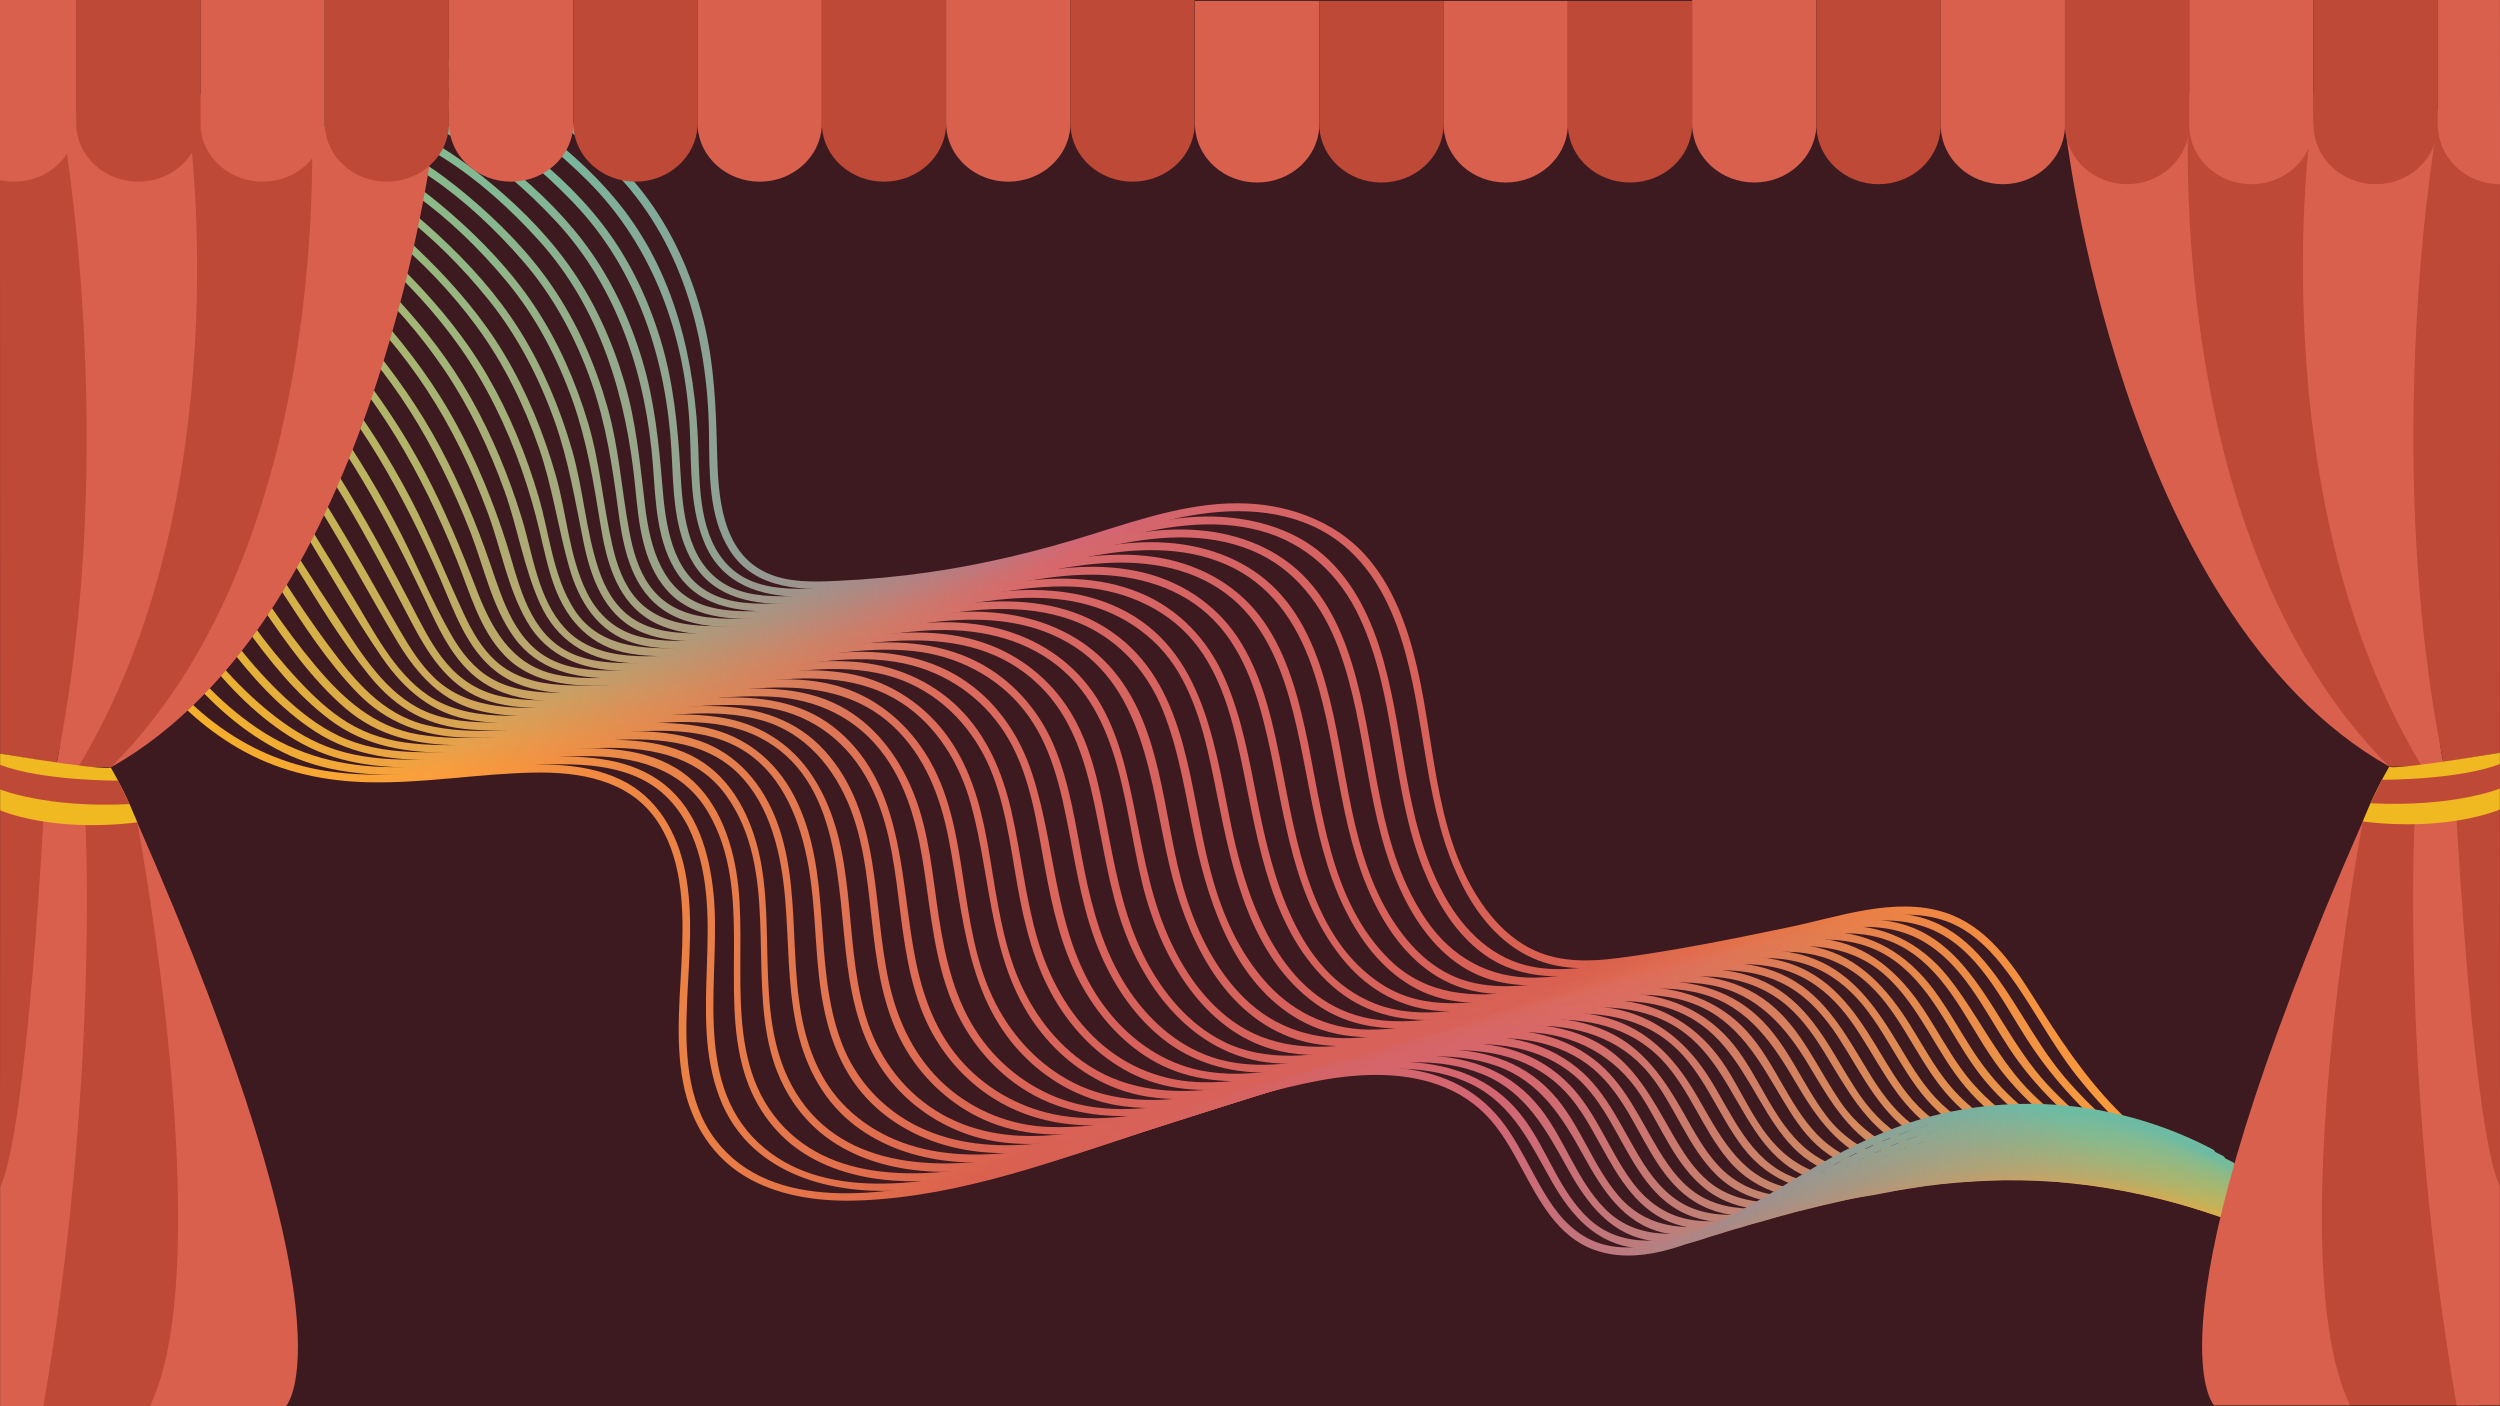 <?xml version="1.0" encoding="UTF-8"?><svg xmlns="http://www.w3.org/2000/svg" width="1920" height="1080" xmlns:xlink="http://www.w3.org/1999/xlink" viewBox="0 0 1920 1080"><defs><style>.cls-1{fill:url(#linear-gradient-12);}.cls-1,.cls-2,.cls-3,.cls-4,.cls-5,.cls-6,.cls-7,.cls-8,.cls-9,.cls-10,.cls-11,.cls-12,.cls-13,.cls-14,.cls-15,.cls-16,.cls-17,.cls-18,.cls-19,.cls-20,.cls-21,.cls-22,.cls-23,.cls-24,.cls-25,.cls-26,.cls-27,.cls-28,.cls-29,.cls-30,.cls-31{stroke-width:0px;}.cls-2{fill:url(#linear-gradient-17);}.cls-3{fill:url(#linear-gradient-19);}.cls-4{fill:url(#linear-gradient);}.cls-5{fill:#000;}.cls-6{fill:url(#linear-gradient-21);}.cls-7{fill:url(#linear-gradient-6);}.cls-32{fill:#3d1a20;stroke:#3d1a20;stroke-miterlimit:10;}.cls-8{fill:url(#linear-gradient-15);}.cls-9{fill:url(#linear-gradient-11);}.cls-10{fill:url(#linear-gradient-5);}.cls-11{fill:#da604e;}.cls-12{fill:url(#linear-gradient-13);}.cls-13{fill:url(#linear-gradient-23);}.cls-14{fill:url(#linear-gradient-25);}.cls-15{fill:url(#linear-gradient-16);}.cls-16{fill:url(#linear-gradient-22);}.cls-17{fill:url(#linear-gradient-20);}.cls-18{fill:url(#linear-gradient-14);}.cls-19{fill:url(#linear-gradient-2);}.cls-20{fill:url(#linear-gradient-7);}.cls-21{fill:url(#linear-gradient-3);}.cls-22{fill:url(#linear-gradient-9);}.cls-23{fill:url(#linear-gradient-27);}.cls-24{fill:url(#linear-gradient-8);}.cls-25{fill:url(#linear-gradient-24);}.cls-26{fill:url(#linear-gradient-26);}.cls-27{fill:url(#linear-gradient-18);}.cls-28{fill:#be4937;}.cls-29{fill:#f0b921;}.cls-30{fill:url(#linear-gradient-10);}.cls-31{fill:url(#linear-gradient-4);}</style><linearGradient id="linear-gradient" x1="293.31" y1="529.66" x2="1897.52" y2="529.66" gradientUnits="userSpaceOnUse"><stop offset=".08" stop-color="#6ebba4"/><stop offset=".34" stop-color="#d36673"/><stop offset=".58" stop-color="#da604e"/><stop offset=".84" stop-color="#fb9e3c"/><stop offset="1" stop-color="#f0b921"/></linearGradient><linearGradient id="linear-gradient-2" x1="284.63" y1="533.31" x2="1889.87" y2="533.31" gradientUnits="userSpaceOnUse"><stop offset="0" stop-color="#73bb9f"/><stop offset=".08" stop-color="#73ba9f"/><stop offset=".16" stop-color="#90a292"/><stop offset=".34" stop-color="#d46671"/><stop offset=".42" stop-color="#d56466"/><stop offset=".58" stop-color="#da604f"/><stop offset=".66" stop-color="#e3724b"/><stop offset=".84" stop-color="#f79e3f"/><stop offset=".92" stop-color="#f0ad33"/><stop offset="1" stop-color="#ebb926"/></linearGradient><linearGradient id="linear-gradient-3" x1="275.96" y1="536.93" x2="1882.23" y2="536.93" gradientUnits="userSpaceOnUse"><stop offset="0" stop-color="#78bb9a"/><stop offset=".08" stop-color="#78ba9b"/><stop offset=".16" stop-color="#95a28e"/><stop offset=".34" stop-color="#d46770"/><stop offset=".42" stop-color="#d56465"/><stop offset=".58" stop-color="#da6050"/><stop offset=".66" stop-color="#e3714c"/><stop offset=".84" stop-color="#f29e43"/><stop offset=".92" stop-color="#ebad37"/><stop offset="1" stop-color="#e6b92b"/></linearGradient><linearGradient id="linear-gradient-4" x1="267.29" y1="540.51" x2="1874.58" y2="540.51" gradientUnits="userSpaceOnUse"><stop offset="0" stop-color="#7dbb95"/><stop offset=".08" stop-color="#7eb996"/><stop offset=".16" stop-color="#99a28b"/><stop offset=".34" stop-color="#d5676e"/><stop offset=".42" stop-color="#d66464"/><stop offset=".58" stop-color="#d96051"/><stop offset=".66" stop-color="#e2714e"/><stop offset=".84" stop-color="#ee9e46"/><stop offset=".92" stop-color="#e5ae3c"/><stop offset="1" stop-color="#e1b930"/></linearGradient><linearGradient id="linear-gradient-5" x1="258.63" y1="543.9" x2="1866.93" y2="543.9" gradientUnits="userSpaceOnUse"><stop offset="0" stop-color="#82bb90"/><stop offset=".08" stop-color="#83b992"/><stop offset=".16" stop-color="#9da187"/><stop offset=".34" stop-color="#d6686d"/><stop offset=".42" stop-color="#d66363"/><stop offset=".58" stop-color="#d96152"/><stop offset=".66" stop-color="#e1704f"/><stop offset=".84" stop-color="#ea9f4a"/><stop offset=".92" stop-color="#e0ae40"/><stop offset="1" stop-color="#dcb935"/></linearGradient><linearGradient id="linear-gradient-6" x1="249.97" y1="547.39" x2="1859.28" y2="547.39" gradientUnits="userSpaceOnUse"><stop offset="0" stop-color="#87bb8b"/><stop offset=".08" stop-color="#88b88d"/><stop offset=".16" stop-color="#a1a184"/><stop offset=".34" stop-color="#d6686b"/><stop offset=".42" stop-color="#d66362"/><stop offset=".58" stop-color="#d96153"/><stop offset=".66" stop-color="#e17051"/><stop offset=".84" stop-color="#e69f4d"/><stop offset=".92" stop-color="#dbaf45"/><stop offset="1" stop-color="#d7b93a"/></linearGradient><linearGradient id="linear-gradient-7" x1="241.31" y1="550.83" x2="1851.63" y2="550.83" gradientUnits="userSpaceOnUse"><stop offset="0" stop-color="#8cbb86"/><stop offset=".08" stop-color="#8db889"/><stop offset=".16" stop-color="#a6a180"/><stop offset=".34" stop-color="#d76969"/><stop offset=".42" stop-color="#d66361"/><stop offset=".58" stop-color="#d96154"/><stop offset=".66" stop-color="#e06f53"/><stop offset=".84" stop-color="#e19f51"/><stop offset=".92" stop-color="#d6af49"/><stop offset="1" stop-color="#d2b93f"/></linearGradient><linearGradient id="linear-gradient-8" x1="232.66" y1="554.18" x2="1843.98" y2="554.18" gradientUnits="userSpaceOnUse"><stop offset="0" stop-color="#91ba81"/><stop offset=".08" stop-color="#92b784"/><stop offset=".16" stop-color="#aaa17d"/><stop offset=".34" stop-color="#d86968"/><stop offset=".42" stop-color="#d66360"/><stop offset=".58" stop-color="#d96155"/><stop offset=".66" stop-color="#df6f54"/><stop offset=".84" stop-color="#dd9f54"/><stop offset=".92" stop-color="#d1b04e"/><stop offset="1" stop-color="#cdba44"/></linearGradient><linearGradient id="linear-gradient-9" x1="224.02" y1="557.47" x2="1836.33" y2="557.47" gradientUnits="userSpaceOnUse"><stop offset="0" stop-color="#96ba7c"/><stop offset=".08" stop-color="#98b680"/><stop offset=".16" stop-color="#aea17a"/><stop offset=".34" stop-color="#d86a66"/><stop offset=".42" stop-color="#d7635f"/><stop offset=".58" stop-color="#d86156"/><stop offset=".66" stop-color="#df6e56"/><stop offset=".84" stop-color="#d99f57"/><stop offset=".92" stop-color="#cbb152"/><stop offset="1" stop-color="#c8ba49"/></linearGradient><linearGradient id="linear-gradient-10" x1="215.39" y1="560.68" x2="1828.69" y2="560.68" gradientUnits="userSpaceOnUse"><stop offset="0" stop-color="#9bba77"/><stop offset=".08" stop-color="#9db67b"/><stop offset=".16" stop-color="#b2a176"/><stop offset=".34" stop-color="#d96a64"/><stop offset=".42" stop-color="#d7635e"/><stop offset=".58" stop-color="#d86157"/><stop offset=".66" stop-color="#de6e58"/><stop offset=".84" stop-color="#d59f5b"/><stop offset=".92" stop-color="#c6b157"/><stop offset="1" stop-color="#c3ba4e"/></linearGradient><linearGradient id="linear-gradient-11" x1="206.67" y1="563.82" x2="1821.04" y2="563.82" gradientUnits="userSpaceOnUse"><stop offset="0" stop-color="#a0ba72"/><stop offset=".08" stop-color="#a2b577"/><stop offset=".16" stop-color="#b7a073"/><stop offset=".34" stop-color="#da6b63"/><stop offset=".42" stop-color="#d7625d"/><stop offset=".58" stop-color="#d86258"/><stop offset=".66" stop-color="#dd6d59"/><stop offset=".84" stop-color="#d0a05e"/><stop offset=".92" stop-color="#c1b25b"/><stop offset="1" stop-color="#beba53"/></linearGradient><linearGradient id="linear-gradient-12" x1="197.89" y1="567" x2="1813.39" y2="567" gradientUnits="userSpaceOnUse"><stop offset="0" stop-color="#a5ba6d"/><stop offset=".08" stop-color="#a7b572"/><stop offset=".16" stop-color="#bba06f"/><stop offset=".34" stop-color="#da6b61"/><stop offset=".42" stop-color="#d7625c"/><stop offset=".58" stop-color="#d86259"/><stop offset=".66" stop-color="#dd6d5b"/><stop offset=".84" stop-color="#cca062"/><stop offset=".92" stop-color="#bcb260"/><stop offset="1" stop-color="#b9ba58"/></linearGradient><linearGradient id="linear-gradient-13" x1="189.09" y1="570.11" x2="1805.74" y2="570.11" gradientUnits="userSpaceOnUse"><stop offset="0" stop-color="#aaba68"/><stop offset=".08" stop-color="#acb46e"/><stop offset=".16" stop-color="#bfa06c"/><stop offset=".34" stop-color="#db6c60"/><stop offset=".42" stop-color="#d7625b"/><stop offset=".58" stop-color="#d8625a"/><stop offset=".66" stop-color="#dc6c5c"/><stop offset=".84" stop-color="#c8a065"/><stop offset=".92" stop-color="#b7b364"/><stop offset="1" stop-color="#b4ba5d"/></linearGradient><linearGradient id="linear-gradient-14" x1="180.3" y1="573.21" x2="1798.09" y2="573.21" gradientUnits="userSpaceOnUse"><stop offset="0" stop-color="#afba63"/><stop offset=".08" stop-color="#b1b469"/><stop offset=".16" stop-color="#c3a069"/><stop offset=".34" stop-color="#dc6c5e"/><stop offset=".42" stop-color="#d8625b"/><stop offset=".58" stop-color="#d8625a"/><stop offset=".66" stop-color="#dc6c5e"/><stop offset=".84" stop-color="#c4a068"/><stop offset=".92" stop-color="#b2b369"/><stop offset="1" stop-color="#afba62"/></linearGradient><linearGradient id="linear-gradient-15" x1="171.49" y1="576.42" x2="1790.44" y2="576.42" gradientUnits="userSpaceOnUse"><stop offset="0" stop-color="#b4ba5d"/><stop offset=".08" stop-color="#b7b364"/><stop offset=".16" stop-color="#c8a065"/><stop offset=".34" stop-color="#dc6c5c"/><stop offset=".42" stop-color="#d8625a"/><stop offset=".58" stop-color="#d7625b"/><stop offset=".66" stop-color="#db6c60"/><stop offset=".84" stop-color="#bfa06c"/><stop offset=".92" stop-color="#acb46e"/><stop offset="1" stop-color="#aaba68"/></linearGradient><linearGradient id="linear-gradient-16" x1="162.68" y1="579.49" x2="1782.79" y2="579.49" gradientUnits="userSpaceOnUse"><stop offset="0" stop-color="#b9ba58"/><stop offset=".08" stop-color="#bcb260"/><stop offset=".16" stop-color="#cca062"/><stop offset=".34" stop-color="#dd6d5b"/><stop offset=".42" stop-color="#d86259"/><stop offset=".58" stop-color="#d7625c"/><stop offset=".66" stop-color="#da6b61"/><stop offset=".84" stop-color="#bba06f"/><stop offset=".92" stop-color="#a7b572"/><stop offset="1" stop-color="#a5ba6d"/></linearGradient><linearGradient id="linear-gradient-17" x1="153.88" y1="582.73" x2="1775.14" y2="582.73" gradientUnits="userSpaceOnUse"><stop offset="0" stop-color="#beba53"/><stop offset=".08" stop-color="#c1b25b"/><stop offset=".16" stop-color="#d0a05e"/><stop offset=".34" stop-color="#dd6d59"/><stop offset=".42" stop-color="#d86258"/><stop offset=".58" stop-color="#d7625d"/><stop offset=".66" stop-color="#da6b63"/><stop offset=".84" stop-color="#b7a073"/><stop offset=".92" stop-color="#a2b577"/><stop offset="1" stop-color="#a0ba72"/></linearGradient><linearGradient id="linear-gradient-18" x1="145.09" y1="585.78" x2="1767.49" y2="585.78" gradientUnits="userSpaceOnUse"><stop offset="0" stop-color="#c3ba4e"/><stop offset=".08" stop-color="#c6b157"/><stop offset=".16" stop-color="#d59f5b"/><stop offset=".34" stop-color="#de6e58"/><stop offset=".42" stop-color="#d86157"/><stop offset=".58" stop-color="#d7635e"/><stop offset=".66" stop-color="#d96a64"/><stop offset=".84" stop-color="#b2a176"/><stop offset=".92" stop-color="#9db67b"/><stop offset="1" stop-color="#9bba77"/></linearGradient><linearGradient id="linear-gradient-19" x1="136.31" y1="589.04" x2="1759.84" y2="589.04" gradientUnits="userSpaceOnUse"><stop offset="0" stop-color="#c8ba49"/><stop offset=".08" stop-color="#cbb152"/><stop offset=".16" stop-color="#d99f57"/><stop offset=".34" stop-color="#df6e56"/><stop offset=".42" stop-color="#d86156"/><stop offset=".58" stop-color="#d7635f"/><stop offset=".66" stop-color="#d86a66"/><stop offset=".84" stop-color="#aea17a"/><stop offset=".92" stop-color="#98b680"/><stop offset="1" stop-color="#96ba7c"/></linearGradient><linearGradient id="linear-gradient-20" x1="127.55" y1="595.53" x2="1752.19" y2="595.53" gradientUnits="userSpaceOnUse"><stop offset="0" stop-color="#cdba44"/><stop offset=".08" stop-color="#d1b04e"/><stop offset=".16" stop-color="#dd9f54"/><stop offset=".34" stop-color="#df6f54"/><stop offset=".42" stop-color="#d96155"/><stop offset=".58" stop-color="#d66360"/><stop offset=".66" stop-color="#d86968"/><stop offset=".84" stop-color="#aaa17d"/><stop offset=".92" stop-color="#92b784"/><stop offset="1" stop-color="#91ba81"/></linearGradient><linearGradient id="linear-gradient-21" x1="118.81" y1="603.6" x2="1744.54" y2="603.6" gradientUnits="userSpaceOnUse"><stop offset="0" stop-color="#d2b93f"/><stop offset=".08" stop-color="#d6af49"/><stop offset=".16" stop-color="#e19f51"/><stop offset=".34" stop-color="#e06f53"/><stop offset=".42" stop-color="#d96154"/><stop offset=".58" stop-color="#d66361"/><stop offset=".66" stop-color="#d76969"/><stop offset=".84" stop-color="#a6a180"/><stop offset=".92" stop-color="#8db889"/><stop offset="1" stop-color="#8cbb86"/></linearGradient><linearGradient id="linear-gradient-22" x1="110.08" y1="611.55" x2="1736.89" y2="611.55" gradientUnits="userSpaceOnUse"><stop offset="0" stop-color="#d7b93a"/><stop offset=".08" stop-color="#dbaf45"/><stop offset=".16" stop-color="#e69f4d"/><stop offset=".34" stop-color="#e17051"/><stop offset=".42" stop-color="#d96153"/><stop offset=".58" stop-color="#d66362"/><stop offset=".66" stop-color="#d6686b"/><stop offset=".84" stop-color="#a1a184"/><stop offset=".92" stop-color="#88b88d"/><stop offset="1" stop-color="#87bb8b"/></linearGradient><linearGradient id="linear-gradient-23" x1="101.36" y1="619.57" x2="1729.24" y2="619.57" gradientUnits="userSpaceOnUse"><stop offset="0" stop-color="#dcb935"/><stop offset=".08" stop-color="#e0ae40"/><stop offset=".16" stop-color="#ea9f4a"/><stop offset=".34" stop-color="#e1704f"/><stop offset=".42" stop-color="#d96152"/><stop offset=".58" stop-color="#d66363"/><stop offset=".66" stop-color="#d6686d"/><stop offset=".84" stop-color="#9da187"/><stop offset=".92" stop-color="#83b992"/><stop offset="1" stop-color="#82bb90"/></linearGradient><linearGradient id="linear-gradient-24" x1="92.65" y1="627.64" x2="1721.59" y2="627.64" gradientUnits="userSpaceOnUse"><stop offset="0" stop-color="#e1b930"/><stop offset=".08" stop-color="#e5ae3c"/><stop offset=".16" stop-color="#ee9e46"/><stop offset=".34" stop-color="#e2714e"/><stop offset=".42" stop-color="#d96051"/><stop offset=".58" stop-color="#d66464"/><stop offset=".66" stop-color="#d5676e"/><stop offset=".84" stop-color="#99a28b"/><stop offset=".92" stop-color="#7eb996"/><stop offset="1" stop-color="#7dbb95"/></linearGradient><linearGradient id="linear-gradient-25" x1="83.95" y1="635.69" x2="1713.94" y2="635.69" gradientUnits="userSpaceOnUse"><stop offset="0" stop-color="#e6b92b"/><stop offset=".08" stop-color="#ebad37"/><stop offset=".16" stop-color="#f29e43"/><stop offset=".34" stop-color="#e3714c"/><stop offset=".42" stop-color="#da6050"/><stop offset=".58" stop-color="#d56465"/><stop offset=".66" stop-color="#d46770"/><stop offset=".84" stop-color="#95a28e"/><stop offset=".92" stop-color="#78ba9b"/><stop offset="1" stop-color="#78bb9a"/></linearGradient><linearGradient id="linear-gradient-26" x1="75.15" y1="643.82" x2="1706.29" y2="643.82" gradientUnits="userSpaceOnUse"><stop offset="0" stop-color="#ebb926"/><stop offset=".08" stop-color="#f0ad33"/><stop offset=".16" stop-color="#f79e3f"/><stop offset=".34" stop-color="#e3724b"/><stop offset=".42" stop-color="#da604f"/><stop offset=".58" stop-color="#d56466"/><stop offset=".66" stop-color="#d46671"/><stop offset=".84" stop-color="#90a292"/><stop offset=".92" stop-color="#73ba9f"/><stop offset="1" stop-color="#73bb9f"/></linearGradient><linearGradient id="linear-gradient-27" x1="65.74" y1="652.07" x2="1698.64" y2="652.07" gradientUnits="userSpaceOnUse"><stop offset="0" stop-color="#f0b921"/><stop offset=".16" stop-color="#fb9e3c"/><stop offset=".42" stop-color="#da604e"/><stop offset=".66" stop-color="#d36673"/><stop offset=".92" stop-color="#6ebba4"/></linearGradient></defs><g id="Layer_12"><rect class="cls-32" y="0" width="1920" height="1080"/></g><g id="Layer_13"><path class="cls-5" d="M337.89,53.44c1.93,0,1.93-3,0-3s-1.93,3,0,3h0Z"/><path class="cls-4" d="M294.49,55.09c31.25-12.48,65.41-2,93.86,12.92,30.29,15.88,57.52,37.71,81.56,61.92,53.65,54.02,73.6,128.47,74.6,202.85.4,29.59-.64,63.66,15.8,89.68,19.8,31.35,57.13,31.08,90.15,29.25,42.36-2.35,84.55-8.35,125.89-17.88,41.9-9.65,82.06-25.47,123.94-35.03,37.72-8.62,79.3-10.29,114.42,8.49,31.63,16.92,50.03,48.02,60.77,81.21,20.52,63.38,17.15,132.9,48.43,193.04,12.78,24.57,31.82,46.63,58.39,56.4,19.25,7.08,40.17,6.47,60.21,3.89,20.57-2.65,41.02-6.59,61.44-10.23,42.93-7.66,85.32-17.96,128.18-25.82,20.68-3.79,42.67-5.6,62.8,1.78,17.39,6.37,31.19,19.31,42.51,33.61,21.47,27.1,36.49,58.63,58.02,85.78s45.68,49.92,72.49,70.52c54.8,42.11,117.68,72.06,181.08,98.75,15.71,6.61,31.5,13.04,47.31,19.42,3.58,1.44,5.14-4.36,1.6-5.79-65.19-26.31-130.63-53.54-189.99-91.64-29.59-18.99-57.48-40.71-82.09-65.88-25.62-26.19-44.97-55.9-64.35-86.76-16.69-26.58-36.41-54.58-67.65-64.72-38.56-12.52-81.85,3.36-119.77,11.22-43.62,9.04-87.76,18.09-131.96,23.8-21.15,2.73-43.35,3.2-63.2-5.75-13.43-6.06-24.83-15.73-34.07-27.12-42.96-53-41.75-127.01-56.5-190.3-7.32-31.42-18.6-63.44-40.86-87.55s-55.93-36.93-89.47-38.45c-40.68-1.85-80.01,11.3-118.29,23.35-41.65,13.11-83.94,23.44-127.21,29.58-22.62,3.21-45.4,5.34-68.22,6.41-18.89.88-39.39,1.8-56.85-6.72-33.05-16.14-35.86-57.83-36.68-90.04-.9-35.33-1.97-69.73-10.8-104.19-8.97-34.99-24.02-68.73-46.25-97.34-19.92-25.65-45.51-47.83-72.07-66.36s-55.71-34.05-87.61-37.39c-14-1.47-28.06.09-41.16,5.33-3.54,1.41-2,7.22,1.6,5.79h0Z"/><path class="cls-19" d="M285.79,66.27c29.21-10.82,60.75-.71,87.11,13.16,29,15.27,55.02,36.23,78.19,59.28,51.13,50.87,75.66,120.57,78.73,191.85,1.26,29.32-.21,61.04,12.11,88.41,13.39,29.75,42,39.28,72.76,39.25,39.89-.04,80.25-5.22,119.41-12.52,41.25-7.69,80.91-20.17,121.3-31.22,36.61-10.01,75.5-16.97,112.88-6.76,35.22,9.62,60.93,34.22,76.09,66.94,28.2,60.83,23.85,130.91,48.77,192.92,10.12,25.17,24.65,49.76,47.13,65.75,28.47,20.25,63.06,18.38,95.96,12.96,41.68-6.87,83.22-14.92,124.52-23.75,38.22-8.17,82.99-24.76,121.34-9.29,36.58,14.76,54.77,54.14,74.86,85.31,20.25,31.43,46.26,58.58,75.49,81.79,59.85,47.52,130.9,78.66,201,107.73,18.38,7.63,36.83,15.1,55.25,22.65,3.57,1.46,5.13-4.34,1.6-5.79-74.22-30.42-150.26-59.45-217.87-103.29-31.98-20.73-61.83-45.17-86.64-74.2-25.12-29.39-40.27-66.05-66.44-94.49-11.29-12.27-25.03-22.37-41.06-27.44-16.98-5.37-35.07-5.02-52.53-2.6-19.85,2.75-39.33,7.91-58.9,12.16-20.51,4.45-41.08,8.63-61.69,12.6-21.07,4.06-42.18,7.91-63.33,11.58-20.78,3.6-42.38,7.14-63.41,3.49-31.5-5.45-54.29-27.95-69.24-55.07-32.67-59.23-29.58-129.07-50.27-192.12-9.81-29.88-25.51-58.33-51.85-76.61s-61.75-24.38-94.26-21.63c-40.1,3.39-78.09,17.52-116.66,27.99-40.85,11.09-82.55,19.09-124.67,23.41-19.64,2.01-39.56,3.69-59.32,3.47-18.56-.21-37.99-3.36-51.82-16.83-23.35-22.73-23.01-60.6-24.01-90.81-2.23-67.64-18.12-135.82-61.83-189.29-19.96-24.42-44.63-45.94-70.51-63.87-24.15-16.74-51.78-31.66-81.39-35.12-13.01-1.52-26.08-.37-38.4,4.2-3.59,1.33-2.04,7.13,1.6,5.79h0Z"/><path class="cls-21" d="M277.09,77.44c29.09-9.86,60.17,1.84,85.63,16.2,28.79,16.24,54.55,37.99,77.4,61.76,49.52,51.52,71.73,121.11,75.6,191.36,1.57,28.57,1.41,60.82,16.89,86.04,16.87,27.49,47.81,31.92,77.56,30.96,39.92-1.29,79.75-6.2,118.93-13.81,40.88-7.95,80.37-20.87,120.92-30.06,36.48-8.27,75.68-11.79,111.11,2.79,33.44,13.76,54.7,42.4,66.95,75.52,22.82,61.72,20.34,130.03,49.62,189.78,11.9,24.3,29.36,47.34,54.23,59.37,32.72,15.82,69.58,8.2,103.69,1.96,40.94-7.49,81.75-15.71,122.36-24.81,37.59-8.42,81.01-22.37,117.37-2.44,32.06,17.58,48.07,53.11,67.31,82.39,20.2,30.75,47.2,56.04,76.92,77.49,62.38,45.03,136,72.99,206.84,101.62,18.23,7.37,36.47,14.73,54.63,22.28,3.56,1.48,5.11-4.32,1.6-5.79-73.86-30.71-150.23-57.54-219.8-97.49-33.12-19.02-64.59-41.73-90.61-69.85s-40.01-62.56-64.25-90.93c-10.22-11.96-22.52-22.33-37.1-28.53-16.68-7.1-34.99-8.29-52.86-6.54-18.8,1.84-37.16,6.48-55.53,10.64-20.31,4.59-40.67,8.97-61.07,13.14-20.38,4.17-40.8,8.13-61.26,11.91-20.29,3.75-40.79,8.15-61.49,8.43-34.79.47-63.3-15.35-82.91-43.7-37.85-54.74-37.55-124.01-54.23-186.15-8.23-30.68-21.01-61.84-45.26-83.39s-56.26-30.66-88.09-30.95c-40.35-.36-79.21,12.51-117.73,22.87-40.52,10.9-81.75,19.29-123.46,24.03-20.1,2.28-40.35,3.92-60.58,4.34-17.49.36-36.41-.57-51.54-10.38-28.14-18.25-30.66-56.4-32.4-86.62-1.96-34-5.22-67.17-15.16-99.93-9.72-32.03-24.45-62.78-45.04-89.27-19.26-24.77-43.36-46.55-68.61-65.05-23.89-17.51-51.48-33.65-81.27-37.9-12.44-1.77-24.95-1.1-36.9,2.95-3.64,1.23-2.08,7.03,1.6,5.79h0Z"/><path class="cls-31" d="M268.39,88.62c28.57-8.7,58.77,4.22,83.09,18.74,28.04,16.74,53.09,38.65,75.33,62.46,47.94,51.33,69.54,119.58,74.72,188.5,2.07,27.56,2.92,58.79,18.99,82.49,18.77,27.67,51.67,29.72,82.21,28.44,40.61-1.7,81.04-7.02,120.89-14.99,39.39-7.89,77.8-20.38,117.31-27.55,35.69-6.48,74.18-7.1,107.21,9.93,32.05,16.53,50.39,47.09,61.17,80.44,19.86,61.45,18.92,128.82,51.39,186.15,13.12,23.17,31.83,43.85,57.11,53.66,34.72,13.48,73.69,3.48,108.77-3.26,40.88-7.86,81.6-16.54,122.17-25.86,37.6-8.64,80.19-20.39,115.62,1.47,31.63,19.52,46.42,56.03,66.92,85.36s48.75,52.14,78.67,71.11c64.49,40.89,138.84,65.43,209.48,93.31,18.06,7.13,36.07,14.38,53.96,21.93,3.55,1.5,5.1-4.31,1.6-5.79-73.34-30.92-149.68-55.71-220.89-91.52-33.26-16.72-65.44-36.77-92.35-62.69-27.34-26.33-41.93-60.85-65.24-90.17-21.73-27.33-51.03-41.51-86.12-39.92-18.8.85-37.25,5.13-55.52,9.35-20.55,4.75-41.13,9.36-61.75,13.78-20.09,4.3-40.21,8.43-60.37,12.36s-40.63,8.46-61.19,10.34c-19.42,1.78-39.42.67-57.28-7.82-12.93-6.14-23.99-15.49-33.16-26.4-42.97-51.16-44.41-122.62-59.68-184.51-7.52-30.49-18.67-61.84-40.97-84.81-21.95-22.62-52.36-33.96-83.38-36.26-39.18-2.91-77.62,7.99-115.15,17.69-39.92,10.32-80.3,18.84-121.25,23.87-20.79,2.55-41.71,4.29-62.65,4.99-17.67.59-36.62.5-52.65-7.97-29.82-15.75-34.3-53-36.78-83.12-2.69-32.68-5.96-64.61-15.49-96.16-9.87-32.69-24.76-64.13-45.58-91.29-18.49-24.12-41.41-45.49-65.5-63.92-23.4-17.9-50.48-34.88-80.01-39.87-11.81-1.99-23.72-1.76-35.22,1.74-3.68,1.12-2.11,6.91,1.6,5.79h0Z"/><path class="cls-10" d="M259.7,99.79c28.05-7.48,57.32,6.66,80.53,21.32,27.27,17.22,51.62,39.33,73.25,63.17,47.81,52.68,67.57,120.83,74.42,190.19,2.64,26.76,5.41,56.93,23.76,78.18,21.64,25.06,56.88,23.53,87.01,21.88,39.77-2.17,79.33-7.8,118.35-15.73,38.92-7.9,77.32-20.31,116.81-25.03,34.8-4.16,71.47-1.48,101.68,17.87,29.94,19.18,45.29,51.51,54.73,84.64,17.42,61.19,18.28,128.29,54.6,182.84,14.93,22.43,35.91,40.98,62.5,47.7,36.28,9.17,75.71-2.03,111.37-9.24,39.96-8.09,79.75-17.01,119.46-26.28,37.11-8.66,78.69-18.3,113.07,3.96,30.93,20.03,45,56.18,65.73,85.08,20.92,29.17,50.84,50.67,81.89,67.99,31.78,17.72,65.85,30.94,99.83,43.75,36.7,13.84,73.67,26.96,110.29,41.03,18.81,7.23,37.52,14.71,56.05,22.63,3.51,1.5,6.57-3.67,3.03-5.18-72.55-31-148.24-54.05-220.66-85.28-34.04-14.68-67.51-32.28-95.88-56.43-14.53-12.37-26.56-26.65-36.88-42.66-9.84-15.28-18.59-31.29-29.44-45.9-20.31-27.32-47.66-44.28-82.26-44.84-18.88-.3-37.62,3.47-55.94,7.64-19.29,4.38-38.54,8.96-57.84,13.29-40,8.96-80.2,18.13-120.69,24.66-36.71,5.92-73.08,3.38-100.91-23.63-46.98-45.6-51.95-116.88-65.18-177.12-6.73-30.66-15.76-62.43-35.26-87.65-19.64-25.4-49-40.29-80.45-44.89-36.61-5.35-73.35,2.4-108.83,10.98-39.51,9.55-79.09,18.5-119.41,24.02-20.35,2.78-40.81,4.78-61.33,5.85-18.15.95-37.33,2.2-54.94-3.26-33.99-10.54-42.98-45.45-46.78-76.92-3.9-32.32-6.65-64.03-15.97-95.42-9.57-32.28-23.83-63.5-43.64-90.82-18.57-25.6-42.03-48.33-66.8-67.89-22.62-17.86-48.62-35.1-77.35-40.85-11.16-2.23-22.5-2.39-33.54.55-3.73.99-2.15,6.78,1.6,5.79h0Z"/><path class="cls-7" d="M251,110.97c28.28-6.36,57.46,9.94,79.98,25.33,26.24,17.93,49.81,40.22,70.62,64.18,23.54,27.11,40.77,59.36,52.62,93.14,11.29,32.19,16.13,64.95,20.6,98.59,3.53,26.54,9.15,56.37,31.46,73.91,25.82,20.29,63.88,15.46,94.33,13.14,38.85-2.96,77.39-9.11,115.51-17.06,38.14-7.95,76.3-19.49,115.45-20.75,34.52-1.11,69.96,6.77,96.16,30.52,26.37,23.9,37.54,59.2,45.34,92.85,13.86,59.79,18.85,126.01,60.6,174.66,18.6,21.68,43.49,34.98,72.13,36.96,18.45,1.28,36.96-1.58,55.05-4.96,20.03-3.74,39.98-7.94,59.89-12.24,39.19-8.47,78.08-18.19,117.23-26.8,38.06-8.37,78.75-11.31,109.84,16.51,26.65,23.85,38.92,58.91,61.7,85.9,22.34,26.47,53.84,44.83,84.93,59.16,32.3,14.89,66.28,25.81,99.95,37.09,36.07,12.08,72.16,24.15,107.77,37.54,18.56,6.98,36.98,14.34,55.18,22.22,3.51,1.52,6.57-3.65,3.03-5.18-69.81-30.22-142.64-51.78-214.16-77.36-34.72-12.42-68.91-26.89-99.29-48.07-15.67-10.93-29.61-23.85-40.74-39.44-10.43-14.61-18.92-30.48-28.8-45.45-18.33-27.76-42.52-49.81-76.65-54.2-36.96-4.75-74.78,7.93-110.36,16.21-40.18,9.36-80.45,18.39-120.93,26.35-36.02,7.08-75.06,13.46-107.84-7.5-54.87-35.09-65.83-109.55-77.45-168-6.38-32.1-13.48-65.45-30.55-93.84-16.42-27.32-42.75-46.13-73.48-54.11-34.02-8.83-69.69-4.53-103.6,2.51-38.9,8.07-77.38,17.58-116.69,23.6-20.16,3.09-40.43,5.48-60.78,6.99-18.42,1.36-37.51,2.99-55.92.68s-33.68-9.54-44.15-24.15c-8.84-12.34-12.98-27.38-15.73-42.11-5.96-31.9-7.82-63.89-16.77-95.3-9.34-32.78-23.23-64.59-42.52-92.77-17.99-26.27-41.02-49.56-65.41-69.92-22.16-18.49-47.52-36.53-75.93-43.66-10.95-2.75-22.19-3.45-33.25-.97-3.77.85-2.17,6.63,1.6,5.79h0Z"/><path class="cls-20" d="M242.3,122.14c27.31-4.88,55.12,12.16,76.33,27.36,26.27,18.82,50.01,41.99,70.62,66.84,22.3,26.89,38.78,58.47,50.47,91.28,11.13,31.24,16.17,63.08,21.49,95.63,4.27,26.15,11.4,54.76,34.48,70.74,27.72,19.18,68.4,13.08,99.83,10.33,39.06-3.41,77.73-10.03,116.12-17.9,39.31-8.06,78.98-18.72,119.47-15.43,34.79,2.83,68.33,17.86,89.37,46.48,19.93,27.11,27.63,61.55,34.31,93.9,11.96,57.97,21.62,124.64,68.67,166.14,23.13,20.4,51.95,27.6,82.38,25.44,38.46-2.73,76.96-13.35,114.45-21.9,38.47-8.77,76.75-19.63,115.57-26.7,19.02-3.46,39-5.26,58.04-.89,18.18,4.17,33.98,14.15,46.61,27.73,23.05,24.79,34.67,57.92,57.86,82.63,23.13,24.64,55.08,40.42,86.15,52.56,33.65,13.15,68.77,22.27,103.36,32.57s71.59,21.93,106.71,34.86c18.59,6.85,36.99,14.18,55.14,22.14,3.5,1.54,6.56-3.63,3.03-5.18-68.66-30.1-140.57-50.59-212.25-72.01-35.67-10.66-71.18-22.57-103.21-41.93-15.51-9.38-29.83-20.6-41.24-34.79-11.03-13.72-19.45-29.36-28.74-44.26-17.19-27.59-38.79-52.53-71.83-60.1-35.81-8.21-73.06,3.13-107.77,11.4-39.32,9.37-78.66,18.68-118.21,27.01-36.54,7.69-77.62,18.94-113.92,4.54-59.83-23.74-78.42-97.71-89.69-154.17-6.5-32.61-12.11-66.05-25.78-96.61-13.01-29.1-34.97-52.28-64.64-64.54-31.68-13.09-66.86-12.73-100.22-7.59-40.66,6.26-80.56,16.82-121.21,23.29-38.17,6.08-78.57,11.92-117.32,9.39-17.69-1.16-35.1-6.35-47.34-19.83-10.45-11.51-15.66-26.71-19.08-41.61-7.17-31.22-9.42-63.01-18.59-93.89-9.44-31.75-22.93-62.56-41.3-90.18-17.73-26.67-40.42-50.4-64.55-71.35-21.25-18.45-45.36-36.5-72.66-44.71-10.61-3.19-21.56-4.42-32.52-2.46-3.79.68-2.19,6.46,1.6,5.79h0Z"/><path class="cls-24" d="M232.81,133.43c26.79-3.42,53.11,13.94,73.48,29.28,25.6,19.29,48.85,42.64,68.94,67.59,22.2,27.56,38.72,59.62,50.61,92.85,10.98,30.68,15.89,62.02,22.43,93.76,5.43,26.33,15.38,54.36,41.15,67.04,13.81,6.79,29.42,8.4,44.62,8.49,19.05.11,38.18-1.34,57.13-3.22,38.79-3.85,77.12-10.78,115.34-18.29,38.71-7.61,78.41-16.45,117.88-9,33.45,6.31,63.19,24.96,80.7,54.56,17.23,29.14,23.5,63.68,30.06,96.44,11.3,56.4,25.21,121.46,74.74,157.55,25.93,18.89,57.2,21.86,88.28,17.81,39.3-5.13,78.26-15.42,116.78-24.56,19.66-4.67,39.29-9.44,58.93-14.19,19.58-4.73,39.21-10,59.24-12.49,18.7-2.32,38.15-2.18,56.07,4.28,16.55,5.97,30.49,17.11,41.55,30.62,21.16,25.84,32.87,58.56,57.67,81.55,24.73,22.92,57.94,36.28,89.69,46.2,34.19,10.69,69.39,17.92,104,27.08,35.61,9.42,70.96,19.95,105.61,32.49,18.35,6.64,36.48,13.88,54.32,21.79,3.5,1.55,6.55-3.62,3.03-5.18-67.38-29.91-138.34-49.49-209.75-67.08-35.78-8.81-71.86-17.76-104.94-34.45-16.16-8.15-31.5-17.97-43.93-31.27-11.61-12.43-20.15-27.35-28.89-41.84-16.07-26.66-33.97-52.83-64.09-64.69-34.49-13.57-72.66-4.48-107.23,3.82-39.79,9.56-79.52,19.41-119.47,28.32-37.87,8.45-80.31,21.6-119.15,12.65-62.6-14.43-88.42-84.88-100.64-140.57-13.45-61.32-19.63-136.32-80.76-170.31-29.09-16.17-63.46-19.44-96.11-16.3-38.62,3.72-76.55,13.74-114.76,20.24-39.12,6.66-78.95,11.83-118.7,12.02-17.5.09-36.05-1.51-50.96-11.56-13.33-8.99-21.27-23.33-26.17-38.29-9.64-29.42-11.56-60.93-20.1-90.73-9.35-32.63-22.75-64.37-40.9-93.1-16.89-26.74-38.48-50.56-61.62-72.02-20.87-19.35-44.36-38.33-71.28-48.48-10.46-3.94-21.66-6.25-32.84-4.83-3.78.48-3.83,6.49,0,6h0Z"/><path class="cls-22" d="M224.11,144.6c27.49-1.92,54.15,18.32,74.14,34.83,25.27,20.88,48.83,45.32,68.19,71.81,20.54,28.11,36.05,59.78,47.44,92.62,10.34,29.83,14.54,60.76,23.03,91.01,7.56,26.94,22.23,50.91,50.48,59.2,16.16,4.75,33.41,4.37,50.07,3.72,20.05-.78,40.06-2.56,59.98-5,38.49-4.72,76.44-12.36,114.61-19.05,36.47-6.39,74.4-10.36,110.1,2.12,33.41,11.69,57.85,37.16,70.93,69.72,12.54,31.21,17.37,64.93,24.34,97.65,11.42,53.65,32.66,116.51,85.56,142.67,30.63,15.15,65.21,11.56,97.65,5.22,39.16-7.65,77.95-17.27,116.68-26.8,36.44-8.97,73.92-21.33,111.56-23.62,18.82-1.14,37.99,1.01,54.98,9.63,15.53,7.88,27.92,20.17,37.95,34.25,19.21,26.95,31.83,58.6,58.66,79.37,26.17,20.26,59.73,30.79,91.49,38.4,34.33,8.23,69.26,13.76,103.64,21.83,35.33,8.29,70.33,18.12,104.54,30.25,18.38,6.52,36.5,13.74,54.29,21.72,3.49,1.57,6.55-3.6,3.03-5.18-66-29.64-136.21-48.63-207.03-62.66-35.59-7.05-71.65-13.22-105.47-26.83-16.63-6.69-33.04-15.01-46.54-26.96-13.04-11.55-22.39-26.17-31.32-40.96-16.59-27.5-33.18-56.14-63.64-70.07-31.29-14.31-66.66-9.1-99.02-1.71-38.4,8.77-76.5,18.85-114.83,27.93-19.44,4.61-38.92,9.04-58.48,13.15-19.69,4.13-39.66,8.1-59.87,7.87-32.92-.38-60.98-14.66-81.95-39.78s-32.08-53.52-39.98-83.27c-16.03-60.39-16.44-136.74-70.13-178.5-57.44-44.67-133.44-23.79-198.29-12.17-40.29,7.22-80.92,13.01-121.86,14.71-17.91.74-36.72,1.43-53.86-4.68-15.8-5.63-27.28-17.42-34.59-32.28-13.54-27.54-15.34-60.09-23.65-89.35-9.24-32.56-22.25-64.28-39.61-93.37-16.39-27.47-37.3-51.95-60.04-74.35-20.93-20.61-44.56-41.29-71.91-52.84-9.91-4.18-20.46-7.01-31.28-6.25-3.83.27-3.86,6.27,0,6h0Z"/><path class="cls-30" d="M215.41,155.78c27.22-.14,53.11,21.75,72.3,38.68,24.47,21.59,47.35,46.29,66.09,73.03,19.93,28.44,35.21,60.05,46.72,92.77,5.49,15.63,10.09,31.54,13.9,47.66,3.35,14.18,6.32,28.54,11.34,42.25,9.89,27.03,28.47,46.68,57.64,51.74,16.47,2.86,33.43,2.05,50.04,1.17,19.9-1.06,39.74-3.06,59.49-5.65,38.56-5.05,76.62-13.11,115.11-18.52,35.69-5.01,73.33-5.19,106.25,11.43,65.58,33.1,68.9,111.39,83.88,174.49,12.38,52.16,38.41,110.86,92.04,131.5,33.41,12.86,70.2,5.78,104.02-1.48,38.34-8.24,76.38-17.83,114.4-27.4,36.18-9.1,73.75-21.63,111.33-22.29,18.91-.33,37.74,3.19,54.17,12.88,15.51,9.15,27.22,22.73,37.03,37.62,17.46,26.51,30.47,56.21,57.26,74.95,27.46,19.22,62.26,27.49,94.76,33.21,35.26,6.2,70.81,10.24,105.9,17.5s70.61,16.73,104.83,28.74c17.92,6.29,35.56,13.34,52.85,21.19,3.49,1.58,6.54-3.58,3.03-5.18-65.74-29.86-136.28-48.24-207.49-59.26-35.94-5.57-72.45-9.3-107.15-20.74-17.17-5.66-34.29-12.91-48.56-24.23-13.59-10.77-23.3-25-32.24-39.67-16.42-26.95-31.64-55.72-60.56-71.19-30.64-16.4-66.38-12.93-99.13-5.85-37.5,8.11-74.57,18.39-111.82,27.57-38.7,9.54-78.63,21.34-118.51,24.25-33.76,2.46-64.6-6.55-88.9-30.57-21.7-21.46-35.76-49.88-44.85-78.72-18.77-59.53-15.9-134.69-63.4-181.18-21.14-20.69-49.01-31.84-78.08-35.4-37.36-4.58-75.09,3.76-111.75,10.17-40,7-80.2,13.27-120.78,15.63-34.51,2.01-74.76,3.91-95.74-29.05-16.2-25.46-18.82-57.91-27.17-86.35-9.48-32.3-22.41-63.8-39.32-92.94-16.16-27.87-36.61-52.85-59-75.94-20.28-20.92-43.01-42.06-69.5-54.86-9.54-4.61-19.74-8.04-30.43-7.99-3.86.02-3.87,6.02,0,6h0Z"/><path class="cls-9" d="M206.71,166.95c26.53,1.82,51.1,24.64,69.45,41.8,24.13,22.57,46.69,47.95,65.15,75.38,19.38,28.8,34.5,60.41,46.19,93.04,10.17,28.38,14.82,59.1,27.29,86.57,12.56,27.65,35.47,42.54,65.52,45.2,35.84,3.18,73.28-2.12,108.75-7,39.42-5.42,78.6-14.32,118.29-17.43,34.62-2.71,70.56,2.39,99.5,22.79,58.09,40.95,55.62,121.18,73.55,182.95,14.74,50.78,47.45,104.93,102.82,117.09,34.76,7.63,70.93-1.35,104.85-9.05,39.24-8.91,78.14-19.19,117.12-29.13,35.66-9.1,73.09-21.33,110.32-19.02,18.76,1.16,36.88,7.03,52.03,18.3,13.94,10.37,24.1,24.47,33.14,39.1,17.31,28.03,31.91,57.04,62.09,73.29,29.04,15.64,62.99,21,95.38,24.6,35.14,3.9,70.25,6.62,105.08,12.99s69.96,15.3,103.76,27.02c17.7,6.14,35.08,13.11,52.11,20.93,3.48,1.6,6.54-3.57,3.03-5.18-63.43-29.14-131.83-46.6-200.97-55.26-36.7-4.6-74.01-5.65-110.12-14.19-16.81-3.98-33.74-9.29-48.73-18.04-15.59-9.1-27.14-22-36.93-36.98-17.72-27.13-31.1-58-59.09-76.44-28.34-18.68-62.91-18.56-95.2-12.84-38.31,6.79-76,18.17-113.68,27.78-37.37,9.53-75,19.77-113.1,25.96-34.46,5.6-69.2,3.88-98.2-17.32-24.08-17.61-40.76-44.15-51.77-71.48-12.55-31.14-17.55-64.57-24.37-97.26-6.46-30.99-14.37-63.01-34.24-88.42-18.23-23.31-44.3-38.52-73.01-44.94-36.17-8.09-73.05-1.89-109.06,3.99-39.25,6.42-78.47,13.05-118.17,16.07-33.25,2.53-76.26,7.93-101.43-19.1-20.83-22.37-24.64-56.21-33.21-84.33-9.77-32.06-22.66-63.33-39.12-92.55s-36.19-54.23-58.39-78.21c-19.9-21.5-41.99-43.27-67.97-57.35-8.92-4.84-18.45-8.63-28.65-9.33-3.85-.26-3.84,5.74,0,6h0Z"/><path class="cls-1" d="M197.22,178.02c25.91,3.96,48.63,26.64,66.42,44.19,23.51,23.18,45.47,48.82,63.65,76.4,19.6,29.73,35.11,62.11,47.42,95.48,10.09,27.35,15.26,57.81,29.98,83.22,15.65,27.02,42.28,37.1,72.46,37.88,37.52.97,75.39-4.02,112.45-9.39,68.56-9.93,152.53-34.18,208.85,20.8,24.76,24.17,34.74,57.03,41.84,89.95,7,32.5,11.4,65.85,22.87,97.21,18.71,51.14,57.31,97.83,114.76,102.66,37.41,3.14,75.55-7.94,111.54-16.71,38.31-9.34,76.34-19.75,114.54-29.49,35.28-9,73.12-20.51,109.79-13.66,36,6.73,57.91,32.15,75.77,62.18,16.37,27.53,31.84,54.41,62.15,68.42,30.35,14.03,64.94,17.19,97.91,18.96,35.9,1.93,71.55,3.37,107.12,9.08,35.31,5.66,70.2,14.17,104.01,25.84,17.24,5.95,34.15,12.77,50.7,20.45,3.48,1.62,6.53-3.55,3.03-5.18-63.25-29.37-132.02-46.31-201.38-52.57-66.35-5.99-155.57,5.67-199.04-56.65-18.07-25.9-30.04-56.64-55.43-76.72-26.39-20.86-59.77-24.27-92.18-19.95-36.11,4.81-71.64,15.89-106.81,25.11-38,9.96-76,20.02-114.43,28.23-35.01,7.47-73.02,12.67-106.2-4.18-25.96-13.18-45.3-36.33-58.7-61.74-15.32-29.05-22.05-61.14-28.28-93.11s-11.45-65.24-27.49-93.77c-14.15-25.17-36.37-44.55-63.21-55.16-32.96-13.03-67.98-11.19-102.42-6.54-39.16,5.29-78,12.59-117.35,16.58-19.53,1.98-39.2,3.45-58.84,3.42-17.93-.03-36.7-1.85-52.02-12.01-26.24-17.39-32.73-51.53-41.56-79.52-10.01-31.71-22.75-62.7-38.61-91.94s-35.04-55.28-56.64-80.06c-19.64-22.53-41.09-45.07-66.4-61.31-8.73-5.6-18.31-10.6-28.66-12.18-3.78-.58-5.41,5.2-1.6,5.79h0Z"/><path class="cls-12" d="M188.52,189.2c25.08,6.29,46.31,29.43,63.48,47.42,23.04,24.14,44.57,50.38,62.54,78.51s34.17,61.2,46.83,93.79c10.34,26.62,16.44,57.02,33.37,80.51,18.47,25.62,47.36,31.73,77.41,31.52,38.27-.27,76.42-5.26,114.22-10.77,37.66-5.5,76.82-14.23,115.03-10.18,33.18,3.51,64.43,19.2,85.19,45.57,21.13,26.84,28.22,60.83,34.53,93.62,6.12,31.82,11.32,64.16,24.32,94.08,10.89,25.07,26.89,48.49,48.6,65.4s49.65,25.52,78.23,24.95c37.62-.75,75.18-11.83,111.4-21.07,38.14-9.74,76.04-20.37,114.2-30.05,35.33-8.96,73.7-19.23,109.9-9,35.39,10,54.23,38.58,71.81,68.57,15.79,26.94,32.65,50.39,62.91,61.87,32.11,12.17,67.8,12.65,101.68,12.57,35.57-.08,70.82.39,106.12,5.32,34.93,4.89,69.47,12.94,102.86,24.32,17.26,5.88,34.15,12.71,50.66,20.45,3.48,1.63,6.53-3.54,3.03-5.18-62.7-29.41-131.38-45.82-200.44-49.97-35.84-2.15-71.83.63-107.63-2.25-36.26-2.92-72.93-11.75-95.99-42.06-18.86-24.79-29.75-55.43-53.06-76.83-24.12-22.16-55.97-28.92-87.93-26.35-36.35,2.93-72.13,14.3-107.21,23.64-38,10.12-75.94,20.51-114.26,29.35-35.37,8.16-73.86,16.87-109.42,5.02-27.93-9.3-50.32-30.23-65.96-54.69-17.39-27.2-25.91-58.05-32.22-89.41-6.48-32.23-10.62-65.8-23.75-96.22-11.74-27.19-32.3-50.17-58.83-63.57-30.95-15.63-64.94-16.61-98.77-13-38.2,4.08-76,11.32-114.19,15.56-19.78,2.19-39.65,3.8-59.55,4.23-17.47.38-35.89.06-52.11-7.24-29.28-13.18-39.07-45.43-48.61-73.43-10.73-31.52-23.65-62.36-39.41-91.72-15.67-29.19-34.62-56.04-55.81-81.46-19.3-23.16-40.15-46.32-64.78-63.97-8.14-5.84-17-11.18-26.8-13.64-3.75-.94-5.34,4.85-1.6,5.79h0Z"/><path class="cls-18" d="M179.82,200.37c11.29,4.13,21.09,12.17,29.99,20.02,11.57,10.19,22.23,21.41,32.46,32.93,22.83,25.72,44.15,53.16,62.05,82.56s33.27,61.28,46.27,93.55c10.14,25.16,17.59,53.86,36.9,73.91,22.65,23.52,55.8,24.14,86.31,22.95,38.1-1.48,75.9-6.87,113.6-12.27,36.86-5.28,76.67-12.8,113.38-2.92,31.25,8.41,57.46,28.46,73.72,56.45,17.11,29.46,21.67,64.45,27.76,97.43,5.73,30.99,12.4,62.04,27.5,90.01,12.58,23.31,30.42,44.28,53.2,58.14,26.47,16.1,56.79,19.4,87.15,15.94,37.73-4.3,74.98-15.14,111.58-24.92,37.12-9.91,74.08-20.47,111.37-29.72,34.94-8.66,73.54-16.73,108.36-3.23,33.74,13.08,49.97,43.69,67.47,73.05,7.51,12.6,15.62,25.3,26.53,35.28,11.64,10.64,25.96,17.53,41.12,21.58,33.78,9.02,69.34,6.9,103.86,5.06,70.09-3.74,138.95,2.68,205.75,25.29,17.05,5.77,33.72,12.54,49.98,20.25,3.47,1.65,6.52-3.53,3.03-5.18-61.47-29.14-129.19-44.98-197.12-47.53-36.05-1.35-71.91,3.01-107.93,2.77s-73.9-4.4-99-30.98c-22.08-23.39-32.13-55.46-53.87-79.19s-52.16-33.98-83.9-33.47c-36.29.58-72.13,11.85-106.91,21.17-37.73,10.11-75.3,20.79-113.24,30.13-36.95,9.09-77.11,20.38-115.29,12.66-27.74-5.61-51.62-22.02-69.41-43.69-43.43-52.89-39.55-122.42-59.83-184.38-9.06-27.69-25.41-52.64-49.34-69.66-26.72-19-58.94-24.95-91.2-23.58-38.43,1.64-76.54,9.36-114.66,14.03-19.04,2.33-38.15,4.23-57.31,5.2-17.98.9-36.7,1.84-54.38-2.2-33.62-7.68-48.55-35.8-59.97-65.57-11.7-30.49-24.16-60.56-39.4-89.49-15.82-30.03-34.52-57.98-55.58-84.57-19.29-24.36-39.91-48.85-64.28-68.33-7.69-6.15-15.84-11.85-25.15-15.25-3.63-1.33-5.2,4.47-1.6,5.79h0Z"/><path class="cls-8" d="M170.41,211.25c23.7,11.89,42.53,35.84,59.21,55.74,22.15,26.43,42.95,54.23,60.78,83.77s33.25,60.72,47.08,92.4c11.18,25.61,20.54,54.78,43.53,72.53,26.54,20.5,63.66,17.55,95.14,15.5,37.85-2.46,75.3-8.4,112.89-13.19,36.83-4.69,75.99-8.85,110.7,7.39,29.6,13.85,51.34,39.8,62.8,70.14,11.64,30.83,14.68,64.38,21.09,96.51,5.99,30.01,14.89,59.4,32.32,84.89,15.12,22.11,35.71,40.59,60.59,50.93,28.89,12.01,60.47,10.64,90.75,5.34,75.24-13.18,147.64-39.75,221.96-56.95,34.71-8.03,73.7-13.15,106.59,4.06,30.53,15.98,44.35,46.71,61.6,74.66,7.76,12.58,16.5,24.82,28.31,33.93,12.46,9.62,27.37,15.08,42.74,17.93,34.62,6.42,69.87,2.08,104.55-1.36,69.66-6.92,138.86-1.26,205.5,21.06,17.06,5.72,33.72,12.5,49.95,20.27,3.47,1.66,6.51-3.51,3.03-5.18-60.98-29.19-128.58-44.56-196.15-45.44-35.36-.46-70.19,5-105.38,7.22-34.9,2.2-76.72,2.07-104.51-22.46-23.81-21.01-34.03-53.21-53.4-77.78-19.3-24.47-47.04-37.96-77.97-40.01-35.56-2.36-70.93,8.01-104.93,17.04-37.5,9.96-74.75,20.85-112.29,30.68-36.56,9.58-74.68,20.83-112.78,20.32-30.38-.41-58.63-11.34-81.06-31.91s-37.58-48.46-46.17-77.74c-9.51-32.4-12.67-66.17-20.23-99.01-6.75-29.34-18.53-57.45-40.3-78.9s-50.69-33.33-81.03-35.41c-37.09-2.54-74.66,5.01-111.29,9.84-37.12,4.89-75.47,10.27-112.99,7.95-18.25-1.13-36.34-5.74-50.2-18.25-11.02-9.94-18.39-23.02-24.6-36.33-13.72-29.39-25.63-59.41-40.7-88.19-16.15-30.84-34.71-60.01-55.69-87.77-18.78-24.86-38.52-49.64-61.44-70.85-7.57-7.01-15.68-13.9-24.95-18.56-3.44-1.73-6.48,3.45-3.03,5.18h0Z"/><path class="cls-15" d="M161.71,222.42c22.63,15.08,40.37,39.3,56.93,60.42,21.53,27.46,41.88,55.94,59.72,85.94,17.51,29.47,33.04,60.07,47.69,91.04,11.88,25.12,23.82,52.75,49.26,66.97,29.3,16.38,67.76,11.88,99.8,9.23,38.26-3.16,76.11-9.71,114.31-13.34,35.65-3.38,71.89-3.11,102.93,17.08,27.26,17.73,44.67,46.7,53.24,77.57,16.6,59.76,13.64,125.21,54.34,175.98,16.57,20.67,38.68,36.84,64.05,44.85,30.87,9.75,64.06,5.82,95.18-.63,75.48-15.64,148.07-42.93,223.5-58.62,35.16-7.31,74.27-9.67,105.77,10.61,28.84,18.56,40.89,51.23,59.26,78.56,8.27,12.31,18.08,23.51,30.97,31.14,12.31,7.29,26.35,10.91,40.45,12.62,35.43,4.3,70.8-2.32,105.79-7.32,69.44-9.91,139.24-5.15,206.01,17.08,17.07,5.68,33.72,12.48,49.92,20.31,3.46,1.67,6.51-3.5,3.03-5.18-60.89-29.43-128.85-44.48-196.49-43.59-35.26.46-69.67,7.08-104.55,11.36-33.13,4.06-72.56,7.08-102.27-11.16s-39.83-52.23-58.29-78.5c-18.1-25.76-44.05-42.22-75.45-46.16-34.55-4.33-69.15,4.64-102.32,13.31-37.97,9.92-75.59,21.15-113.45,31.49-63.58,17.38-140.77,44.13-199.96,1.44-24.42-17.61-42.1-43.6-52.28-71.72-11.27-31.13-14.71-64.36-20.62-96.74-5.53-30.29-13.94-59.87-33.18-84.53-18.21-23.34-44.55-39.65-73.82-44.69-35.36-6.09-72.07.37-107.23,4.95-37.61,4.9-75.47,9.96-113.47,9.88-18.22-.03-37.16-1.72-53.23-11.06-13.51-7.85-23.18-20.31-30.83-33.67-16.15-28.2-28.33-58.76-43.67-87.44-16.26-30.41-34.32-59.61-54.51-87.57-18.54-25.67-37.83-51.22-59.75-74.13-7.29-7.62-14.95-15.09-23.75-20.96-3.22-2.15-6.23,3.05-3.03,5.18h0Z"/><path class="cls-2" d="M152.41,233.13c21.23,18.45,38.14,42.64,54.67,65.16,20.35,27.72,39.89,56.03,57.49,85.58s34.15,60.98,50.35,91.94c13,24.84,27.92,49.88,55.21,60.73,15.32,6.09,32.1,7.25,48.43,7.24,18.88-.02,37.77-1.37,56.55-3.21,37.69-3.69,75.19-10.47,113.04-12.3,36.12-1.75,71.26,4.28,98.34,29.99,23.77,22.57,35.66,53.42,41.89,84.96,11.83,59.89,13.37,124.5,60.06,169.84,18.85,18.3,42.88,31.13,68.82,35.68,34.91,6.12,70.83-1.56,104.73-9.81,36.81-8.96,73.16-19.63,109.56-30.1,36.36-10.46,73.17-22.25,110.64-27.99,35.29-5.41,73.49-3.04,101.69,21.24,24.8,21.36,35.17,53.69,54.7,79.16,43.25,56.4,123.08,32.02,181.84,21.49,68.07-12.2,137.75-7.65,203.49,14.16,16.87,5.6,33.31,12.35,49.29,20.14,3.46,1.69,6.5-3.49,3.03-5.18-59.77-29.15-126.75-43.78-193.25-41.93-34.2.95-67.38,7.77-100.9,14.03s-72.41,12.84-105.3-.08c-32.68-12.84-46-47.01-63.24-74.77-15.96-25.69-37.67-45.46-67.56-52.99-33.05-8.32-67.83-1.76-100.25,6.25-37.7,9.31-74.9,20.53-112.22,31.19s-72.87,21.14-110.1,27.55c-33.33,5.74-67.85,6.12-98.68-9.4-25.99-13.08-46.52-34.92-59.85-60.62-15.24-29.38-19.99-62.78-24.94-95.11-4.76-31.07-9.57-62.45-25.01-90.32-13.95-25.18-35.53-45.5-62.6-55.82-32.81-12.51-70.1-7.96-104.09-3.89-38.09,4.56-76.15,10.16-114.54,11.54-18.03.65-36.67.99-54.17-4.06s-30.42-15.41-40.79-29.34c-8.76-11.77-15.33-25.01-22.09-37.97-7.75-14.84-15.55-29.65-23.58-44.33-32.36-59.17-69.7-116.31-113.03-168.1-7.27-8.69-14.78-17.34-23.35-24.79-2.9-2.52-7.16,1.7-4.24,4.24h0Z"/><path class="cls-27" d="M143.71,244.3c19.01,21.39,35.15,45.56,51.36,69.08,20.21,29.33,39.89,58.98,58.14,89.57s34.04,59.98,51.79,89.53c15.3,25.47,34.49,47.03,64.63,53.76,34.53,7.72,72.77,2.3,107.49-1.52,37.85-4.16,76.26-11.41,114.46-9.72,35.75,1.58,67.3,16.52,88.22,46.03,18.74,26.44,25.66,57.8,30.32,89.3,4.94,33.41,8.09,67.8,21.08,99.31,10.1,24.5,26.46,46.31,47.86,62.04,54.6,40.14,122.2,24.66,182.7,8.8,36.42-9.55,72.43-20.58,108.6-31.02,36.27-10.47,73.53-22.57,111.32-25.74,34.73-2.91,70.03,4.13,94.75,30.32,21.18,22.44,30.92,52.92,50.6,76.5,45.41,54.39,128.56,22.83,185.82,10.52,67.57-14.53,137.72-10.76,203.41,10.88,16.89,5.56,33.32,12.33,49.26,20.18,3.45,1.7,6.5-3.47,3.03-5.18-59.74-29.4-127.02-43.6-193.57-40.35-33.67,1.64-66.13,9.13-98.82,16.87-33.98,8.05-72.05,17.16-106.69,7.74-34.87-9.48-49.71-41.28-66.5-69.99-14.88-25.43-33.41-46.98-61.86-57.21-31.19-11.22-65.77-7.26-97.42-.23-36.96,8.21-73.29,19.38-109.6,30.03-36.46,10.7-72.98,21.49-110.08,29.78-33.38,7.46-69.13,12.67-102.55,2.65-28.18-8.46-52.69-26.74-69.46-50.85-18.8-27.03-26.06-59.13-31-91.17-4.88-31.65-7.21-64.35-19.11-94.39-10.29-25.98-27.01-49.54-51.08-64.36-29.85-18.38-65.73-18.11-99.51-15.16-38.5,3.36-76.69,9.67-115.29,12.1-35.06,2.21-74.84,4.41-102.18-21.61-11.04-10.51-19.15-23.59-26.79-36.66-8.58-14.68-16.92-29.51-25.37-44.27-34.31-59.87-71.45-118.14-112.73-173.49-6.71-8.99-13.53-17.94-20.99-26.33-2.57-2.89-6.8,1.36-4.24,4.24h0Z"/><path class="cls-3" d="M134.54,254.87c36.07,52.6,70.59,106.61,103.73,161.09,18.05,29.67,35.26,60.07,54.93,88.71,17.41,25.35,39.16,43.92,70.38,48.64,35.71,5.39,73.41.23,109.02-3.77s74.75-11.07,111.78-6.81c34.74,4,63,23.34,80.39,53.51,16.77,29.1,21.37,62.05,25.47,94.83,3.94,31.46,7.7,63.75,20.98,92.91,11.2,24.58,29.49,45.77,52.47,60.02,57.91,35.93,127.91,16.8,188.9.11,36.73-10.05,73.06-21.47,109.63-32.05,36.39-10.52,73.99-22.55,112.1-24.12,35.17-1.45,69.39,8.68,92.24,36.68,19.74,24.18,29.26,55.72,51.76,77.81,22.65,22.23,54.65,24.79,84.68,21.3,35.1-4.08,68.47-16.19,102.61-24.65,66.93-16.59,137.49-13.5,203.01,7.93,16.9,5.53,33.32,12.31,49.24,20.22,3.45,1.71,6.49-3.46,3.03-5.18-59.71-29.65-127.3-43.46-193.87-38.88-33.28,2.29-65.2,10.37-97.18,19.42s-69,20.04-104.06,15.59c-18.05-2.29-34.22-9.94-46.55-23.48-10.6-11.63-18.17-25.7-25.86-39.31-14.87-26.32-31.24-50.92-59.86-63.61-30.25-13.41-64.6-11.39-96.36-5.24-37.23,7.21-73.74,18.77-110.03,29.59-36.39,10.85-72.75,21.85-109.64,30.89-35.14,8.61-72.91,16.31-108.94,8.58-27.65-5.94-52.82-20.64-71.34-42.04-21.16-24.43-30.62-55.18-35.94-86.52-10.04-59.17-9.14-128.33-61.3-168.87-25.59-19.89-57.44-23.6-88.9-22.37-38.85,1.52-77.37,8.35-116.1,11.46-34.3,2.76-75.62,7.24-105.77-12.94-26.63-17.83-42.54-50.33-58.8-76.97-36.08-59.1-72.75-117.69-110.72-175.59-6.58-10.03-13.18-20.05-19.96-29.94-2.17-3.16-7.37-.17-5.18,3.03h0Z"/><path class="cls-17" d="M125.85,266.05c30.45,58.19,66.68,113.52,101.43,169.18,17.79,28.5,35.41,57.86,56.64,83.98s45.28,38.49,77.26,41.04c37.23,2.97,75.16-2.37,112.1-6.48,36.3-4.04,75.68-10.64,111.56-.63,33.8,9.43,56.55,37.12,68.66,68.95,11.7,30.75,13.39,63.61,17.31,95.94,3.74,30.8,9.27,62.24,25.62,89.14,14.02,23.06,34.79,41.82,59.46,52.86,27.81,12.44,56.94,12.86,86.77,9.47,37.26-4.23,73.54-14.02,109.47-24.44,36.34-10.54,72.39-22.08,108.79-32.41,36.26-10.29,73.97-21.59,112.06-20.01,36.34,1.51,66.88,17.69,86.94,48.18,16.07,24.42,26.76,54.55,50.61,72.88,25.34,19.47,59.29,17.68,89.03,11.99,34.61-6.63,67.32-20.34,101.24-29.53,65.77-17.81,136.1-15.06,200.78,6.09,16.71,5.46,32.93,12.21,48.64,20.08,3.44,1.72,6.48-3.45,3.03-5.18-58.66-29.38-125.21-42.84-190.69-37.78-33.54,2.59-65.56,11.03-97.45,21.39-33.16,10.77-67.23,22.95-102.55,22.8-18.02-.08-36.1-4.34-50.23-16.05-11.97-9.92-20.3-23.44-27.97-36.76-15.07-26.18-28.77-53.3-55.84-69.07-28.11-16.38-61.73-17.27-93.15-12.79-37.11,5.29-73.51,16.98-109.33,27.71-36.21,10.85-72.27,22.25-108.82,31.95-35.84,9.51-73.66,18.11-110.98,16.99-29.51-.89-58.23-12.27-80.23-31.99-23.58-21.14-36.85-49.41-43.48-79.98-12.94-59.7-5.22-128.85-49.47-177.34-21.43-23.48-50.62-32.75-81.71-33.84-37.78-1.33-75.67,5.48-113.16,9.13-19.43,1.9-38.95,3.34-58.48,3.35-17.88,0-36.24-1.29-52.85-8.46-30.61-13.23-49.21-44.5-66.87-71.17-38.68-58.41-75.63-118.5-110.62-179.2-6.29-10.91-12.5-21.88-18.34-33.04-1.79-3.42-6.97-.39-5.18,3.03h0Z"/><path class="cls-6" d="M116.85,276.51c11,28.16,25.79,54.94,40.65,81.2,18.13,32.03,37.44,63.48,57.49,94.35,17.89,27.55,36.38,56.22,59.34,79.91,22.72,23.45,50.54,33.4,82.88,34.48,38.31,1.28,76.57-4.18,114.59-8.07,35.95-3.69,77.37-9.2,110.97,7.69,63.93,32.13,60.06,115.31,68.1,175.55,4.07,30.51,11.8,60.75,30.82,85.56,16.44,21.44,39.4,37.18,65.17,45.23,30.79,9.61,63.33,6.37,94.65,1.22,37.31-6.13,73.73-16.9,109.86-27.84,36.98-11.2,73.77-23.08,111.06-33.22,35.35-9.61,72.59-19.19,109.46-13.86,16.83,2.44,33.12,8.3,46.92,18.37,13.27,9.68,22.96,22.83,31.31,36.79,14.67,24.54,26.57,54.2,52.2,69.55,26.77,16.02,60.65,11.56,89.45,4.35,34.66-8.67,67.23-23.86,101.42-34.03,65.32-19.44,136.03-17.46,200.74,3.58,16.72,5.44,32.93,12.2,48.62,20.13,3.44,1.74,6.48-3.44,3.03-5.18-59.05-29.82-126.4-42.91-192.31-36.43-32.82,3.23-64.05,12.09-94.95,23.31-33.11,12.03-66.53,25.86-102.02,28.63-16.56,1.29-33.79-.15-48.62-8.22s-25.05-21.84-33.67-36.03c-14.98-24.66-26.54-52.16-50.14-70.12-55.75-42.44-134.85-15.28-194.65,2.36-72.97,21.52-146.46,50.48-222.93,56.14-30.87,2.29-60.93-2.27-87.54-18.93-26.9-16.85-45.27-43.27-54.19-73.49-17.71-60.02-4.78-128.02-40.16-182.79-16.92-26.2-42.64-41.79-73.38-46.09-36.63-5.13-74.39,1.31-110.85,5.15-36.49,3.84-76.84,9.8-113.02,1.04-33.68-8.15-55.26-34.63-74.97-61.23-21.99-29.68-41.64-61.04-60.9-92.53-18.04-29.49-35.51-59.35-51.19-90.18-6.31-12.41-12.41-24.97-17.48-37.94-1.39-3.56-7.19-2.01-5.79,1.6h0Z"/><path class="cls-16" d="M108.15,287.68c8.3,29.66,22.34,57.9,36.68,85.02,16.99,32.15,35.91,63.43,56.33,93.52,18.6,27.39,38.74,56,64.02,77.7,25.17,21.59,55.07,28.28,87.62,28.39,38.24.14,76.18-5.41,114.18-8.79,35.09-3.13,75.56-6.27,106.34,14.34,28.6,19.15,41.38,53.51,47.34,86.01,5.92,32.29,5.01,65.42,9.87,97.88,4.45,29.68,13.98,58.62,34.55,81.13,18.41,20.14,43.51,33.14,70,38.94,31.4,6.88,63.97,3.48,95.21-2.67,38.02-7.48,75.27-18.92,112.24-30.4,36.28-11.27,72.44-23.01,109.15-32.84,36.24-9.7,75.04-18.94,112.56-11.12,16.43,3.43,32.07,10.36,44.91,21.26,12.15,10.31,20.89,23.62,28.77,37.32,14.67,25.5,27.86,55.93,56.34,68.76,28.24,12.72,61.85,5.88,90.2-2.86,34.4-10.6,66.64-27.02,100.88-38.08,64.97-21,136.14-19.79,200.96,1.19,16.73,5.42,32.94,12.21,48.6,20.18,3.43,1.75,6.47-3.43,3.03-5.18-59.06-30.07-126.66-42.8-192.59-35.26-32.9,3.77-64.07,13.21-94.75,25.46-32.13,12.83-64.04,27.6-98.42,33.34-16.71,2.79-34.47,3.49-50.66-2.3-17.1-6.12-29.21-19.41-38.84-34.3-16.33-25.26-27.28-54.73-51.28-74.15-54.18-43.85-132.37-18.91-191.76-1.47-36.97,10.86-73.55,22.99-110.49,33.94s-74.81,21.88-113.34,25.71c-30.68,3.05-61.96.72-90.08-12.85-27.51-13.28-48.71-36.29-59.47-64.9-22.91-60.93-5.77-130.1-36.26-189.09-14.11-27.3-37.73-46.35-67.95-52.73-34.8-7.34-71.5-1.79-106.42,1.84-37.33,3.89-76.96,9.71-114.32,3.42-34.02-5.72-57.76-27.38-79.19-52.94-24.11-28.76-44.81-60.34-64.21-92.41-17.97-29.7-34.83-60.19-48.88-91.96-5.85-13.22-11.21-26.71-15.11-40.65-1.04-3.71-6.83-2.14-5.79,1.6h0Z"/><path class="cls-13" d="M99.45,298.86c5.77,31,18.72,60.75,32.59,88.89,16.09,32.65,34.97,64.13,56.21,93.69,18.61,25.89,39.4,52.05,65.05,71.34,27.65,20.8,59.88,25.68,93.73,25.2,39-.56,77.63-6.58,116.5-9.2,35.73-2.41,76.14-1.67,103.3,25.16,25.27,24.98,33.39,62.99,36.24,97.15,2.62,31.5,1.87,63.31,8.03,94.45,5.77,29.16,18.54,56.46,41.69,75.78,20.59,17.19,46.36,26.66,72.78,30.02,33.75,4.29,68.37-1.5,101.24-9.1,37.8-8.74,74.85-20.47,111.8-32.21,36.54-11.61,73.07-23.43,110.26-32.81,35.73-9.02,74.76-16.05,110.87-4.95,16.46,5.06,31.32,14.1,43.02,26.77,10.8,11.7,18.5,25.86,26.15,39.71,13.97,25.29,29.05,52.41,58.49,61.53,30.71,9.51,65.38-.67,94.3-11.63,33.31-12.63,64.76-29.78,98.58-41.14,64.07-21.53,134.8-20.71,198.94.09,16.55,5.37,32.57,12.12,48.04,20.06,3.43,1.76,6.47-3.42,3.03-5.18-58.46-30-125.5-42.44-190.81-34.43-31.75,3.9-61.97,12.98-91.37,25.44-32.69,13.86-64.47,30.65-99.11,39.29-17.31,4.31-35.84,7.13-53.53,3.41-17.69-3.72-31.63-14.46-42.2-28.8-17.32-23.49-26.91-52.19-47.2-73.58-49.78-52.47-130.47-31.01-190.88-13.68-73.29,21.03-145.3,50.14-220.81,62.49-32.04,5.24-65.16,6.66-96.43-3.44-28.13-9.09-52.6-27.49-66.87-53.65-32.43-59.45-10.97-132.29-34.44-194.59-10.61-28.16-30-51.71-59-61.84-34.14-11.93-72.46-6.88-107.6-3.41-37.12,3.66-75.15,9.02-112.48,5.34-17.97-1.77-35.21-6.69-50.67-16.17-14.13-8.66-26.22-20.2-37.5-32.24-25.1-26.79-46.21-57.23-65.13-88.62-18.24-30.28-34.7-61.91-47.03-95.08-5.04-13.55-9.36-27.4-12.01-41.63-.71-3.79-6.49-2.19-5.79,1.6h0Z"/><path class="cls-25" d="M90.65,309.23c3.35,31.62,14.27,62.14,27.29,90.97,14.96,33.1,33.68,64.74,55.61,93.7,19.28,25.46,41.52,50.4,68.51,67.91,29.99,19.46,64.5,22.8,99.46,21.7,39.07-1.22,77.76-7.63,116.81-9.01,36.97-1.31,76.22,4.19,99.33,36.39,40.62,56.61,17.65,133.11,34.21,196.68,7.23,27.77,22.57,52.17,46.47,68.48,22.9,15.62,50.84,22.54,78.27,23.72,35.09,1.51,70.55-5.77,104.38-14.37,37.29-9.48,73.89-21.41,110.49-33.21,36.04-11.62,72.16-23.25,109-32.13,35.1-8.45,73.78-13.83,108.67-1.55,33.55,11.81,50.61,39.29,66.9,68.88,14.31,25.99,30.82,52.64,61.95,59.45,31.18,6.81,64.56-4.46,93.04-16.42,32.84-13.79,63.76-31.87,97.18-44.32,64.93-24.19,137.58-24.73,203.37-3.47,16.56,5.35,32.57,12.13,48.02,20.12,3.42,1.77,6.46-3.4,3.03-5.18-58.66-30.34-125.97-42.31-191.47-33.39-32.5,4.43-63.31,14.47-93.07,28.08-32.46,14.84-63.76,32.8-98.1,43.13-34.27,10.31-71.82,12.57-97.09-17.15-19.02-22.37-28.19-51.32-46.81-74.03-45.76-55.79-125.24-39.27-185.51-22.55-73.05,20.26-143.93,48.8-218.28,64.27-60.09,12.51-137.49,15.82-177.25-40.91-38.91-55.53-17.33-130.33-32.82-192.62-7.42-29.84-23.34-58.56-51.97-72.46-30.3-14.71-65.91-12.43-98.5-9.75-38.75,3.2-77.62,9.01-116.6,7.26-18.99-.85-37.91-4.11-55.16-12.38-15.34-7.35-28.86-17.87-41.26-29.42-25.65-23.9-47.04-52.18-65.43-81.94-19.05-30.83-35.32-63.72-46.39-98.28-4.82-15.04-8.63-30.47-10.3-46.2-.4-3.8-6.41-3.84-6,0h0Z"/><path class="cls-14" d="M81.95,320.41c2.44,67.38,35.91,134.78,77.46,186.59,20.13,25.11,44.24,48.78,72.74,64.23,31.04,16.83,65.93,19.26,100.6,17.86,38.63-1.55,77.01-8.08,115.7-8.4,37.56-.31,75.2,8.61,95.43,43.21,35.45,60.62,8.14,135.58,27.83,200.29,8.17,26.86,25.02,49.63,49.4,63.84,23.98,13.98,52.33,19.17,79.82,19.18,36.27.02,72.6-7.88,107.49-17.12,37.6-9.96,74.51-22.31,111.47-34.37,36.17-11.81,72.51-23.58,109.62-32.11s74.65-12.53,109.07,1.37c33.62,13.58,49.12,43.29,65.8,73.21,14.62,26.22,32.83,50.53,64.66,54.81,32.17,4.33,65.25-8.68,93.84-22.05,32.3-15.1,62.77-34.05,95.96-47.26,65.06-25.88,138.59-27.46,205.11-6.02,16.57,5.34,32.57,12.14,48.01,20.18,3.42,1.78,6.46-3.39,3.03-5.18-58.83-30.65-126.47-42.25-192.12-32.42-33.26,4.98-64.72,15.96-94.84,30.73-31.43,15.41-61.54,33.85-94.55,45.83s-73.63,19.43-101.08-8.64c-21.42-21.89-30.51-52.68-49.19-76.64-44.34-56.86-122.8-43.08-183.38-26.58-74.47,20.29-146.33,49.73-221.81,66.38-58.54,12.92-135.49,21.13-179.53-29.61-45.2-52.08-22.6-130.39-33.07-192.55-5.25-31.16-18.5-62.75-46.78-79.53-28.68-17.02-64.28-16.03-96.37-13.79-38.05,2.66-76.03,8.41-114.26,7.48-19.31-.47-38.7-2.89-56.82-9.87-15.92-6.13-30.48-15.47-43.71-26.16-54.34-43.92-94.18-110.56-111.88-177.78-4.24-16.09-7.04-32.5-7.64-49.14-.14-3.85-6.14-3.87-6,0h0Z"/><path class="cls-26" d="M73.25,331.59c-1.68,67.97,27.83,136.42,71.45,187.63,21.44,25.17,47.7,47.53,78.08,61.09,33.01,14.74,69.28,16.08,104.85,14.13,39.34-2.16,78.95-9.36,118.42-7.06,18.08,1.05,36.55,4.64,52.25,14.07,15.37,9.22,26.36,23.65,33.2,40.04,26.83,64.27-3.53,136.81,21.15,201.52,21.51,56.41,81.26,74.37,136.92,71.24,76.77-4.32,150.76-32.68,223.1-56.44,36.16-11.87,72.69-23.85,110.05-31.41,35.32-7.15,75.29-9.91,108.45,6.86,31.01,15.68,44.52,45.88,60.88,74.55,14.9,26.11,34.28,48.11,66.07,50.82,33.35,2.84,67.14-12.3,96.1-27.16,30.9-15.85,60.16-34.89,92.04-48.83,65.48-28.62,140.73-31.82,208.74-10.31,17.04,5.39,33.49,12.36,49.31,20.66,3.42,1.79,6.45-3.38,3.03-5.18-59.25-31.1-127.65-42.34-193.71-31.35-33.73,5.61-65.48,17.44-95.7,33.23-31.26,16.34-61.05,35.79-93.77,49.21-32.64,13.39-74.53,24.07-103.6-2.56-22.56-20.66-31.76-51.86-49.42-76.21-41.75-57.53-117.45-48.72-178.03-32.89-75.29,19.68-147.5,49.72-223.18,68.01-58.59,14.16-138.66,28.44-187.64-17.75-51.75-48.8-27.87-129.83-34.4-192.18-3.2-30.5-12.5-62.62-37.33-82.61-25.57-20.58-60.3-22.71-91.75-21.34-39.42,1.71-78.58,8.08-118.09,7.79-37.5-.27-72.15-8.79-103.36-30.04-58.2-39.61-98.92-107.07-113.23-175.38-3.6-17.17-5.31-34.61-4.87-52.15.1-3.86-5.9-3.86-6,0h0Z"/><path class="cls-23" d="M64.55,342.76c-5,62.68,15.46,126.08,54.23,175.35,18.89,24.01,42.32,44.74,69.25,59.3,29.43,15.92,61.84,22.65,95.14,23.38,42.46.94,84.5-6.64,126.9-7.44,34.45-.65,72.03,5.38,93.39,35.43,19.88,27.97,21.53,65.3,20.47,98.38-1.12,34.84-5.87,69.91.74,104.51,5.97,31.28,23.14,58.73,51.54,74.06,25.77,13.91,56.15,17.36,85.02,16.18,77.85-3.17,153.32-31.75,226.42-56.2,37.86-12.66,76.03-25.4,115.11-33.76,31.3-6.69,65.09-9.95,96.22-.69,15.68,4.66,30.15,12.84,41.71,24.47,11.76,11.83,19.89,26.62,27.77,41.16,13.47,24.86,27.64,52.85,56.01,63.03,33.33,11.96,71.36-3.11,101.28-17.83,33.51-16.49,64.18-38.07,97.35-55.19,67.98-35.09,147.51-42.76,220.85-20.62,18.26,5.51,35.84,12.88,52.7,21.78,3.41,1.8,6.45-3.37,3.03-5.18-63.53-33.59-137.91-43.72-208.04-27.68-35.71,8.17-68.23,23.7-99.68,42.15-32.87,19.28-65.13,40.87-101.54,53.02-18.03,6.02-37.82,10.18-56.71,5.94-17.19-3.86-30.3-14.99-40.36-29.01-17.5-24.38-26.92-54.28-48.41-75.84-46.31-46.47-119.51-32.69-176.01-17.32-76.91,20.93-150.71,52.28-228.54,69.96-59.7,13.57-147.56,28.18-190.77-28.6-22.64-29.75-23.51-69.39-21.99-105.14,1.43-33.67,5.21-67.47-1.4-100.87-5.9-29.83-21.36-57.35-49.7-70.8-30.88-14.66-66.96-12.13-100.05-9.53-41.9,3.29-84.48,9.44-126.38,2.87-31.23-4.9-60.25-17.75-85.4-36.83-51.35-38.96-85.26-100.72-93.17-164.43-1.98-15.94-2.25-32.01-.97-48.02.31-3.85-5.69-3.83-6,0h0Z"/></g><g id="Layer_3"><path class="cls-11" d="M1585.89,96.49s41.34,375.39,249.07,492.26c0,0-154.59-238.15-153.62-492.26h-95.45Z"/><path class="cls-28" d="M1681.34,71.71s-24.91,339.61,153.62,517.04h25.22s-81.16-184.13-83.39-517.04h-95.45Z"/><path class="cls-11" d="M1774.79,96.49s-40.26,285.08,85.39,492.26l16.37-3.19s-23.01-78.62,4.42-502.18l-106.19,13.11Z"/><path class="cls-28" d="M1872.24,93.96s-45.03,247.24,4.31,491.6l43.36-7.44.09-452.6-47.76-31.57Z"/><path class="cls-11" d="M1700.46,1079.35s-57.52-57.83,114.15-448.46h10.2s-48.7,311.16-19.94,448.46h-104.42Z"/><path class="cls-28" d="M1814.61,630.89s-63.71,337.36-9.73,448.46h98.22l-42.92-448.46h-45.57Z"/><path class="cls-11" d="M1854.43,630.89s-10.62,200.31,32.3,448.46h33.18v-242.34l-23.89-210.36-41.59,4.25Z"/><path class="cls-28" d="M1886.58,627.61s12.71,241.27,33.42,283.77l-.09-289.69-33.32,5.92Z"/><path class="cls-29" d="M1834.96,588.75s-2.65,3.9,84.95-10.62v43.56s-39.38,17.35-105.3,9.21c0,0,7.63-20.27,20.35-42.14Z"/><path class="cls-28" d="M1829.34,598.88s58.3.26,90.66-12.14v18.85s-35.46,14.55-99.48,11.31l8.83-18.02Z"/><path class="cls-11" d="M334.11,97.14s-41.34,375.39-249.07,492.26c0,0,154.59-238.15,153.62-492.26h95.45Z"/><path class="cls-28" d="M238.66,72.36s24.91,339.61-153.62,517.04h-25.22s81.16-184.13,83.39-517.04h95.45Z"/><path class="cls-11" d="M145.22,97.14s40.26,285.08-85.39,492.26l-16.37-3.19s23.01-78.62-4.42-502.18l106.19,13.11Z"/><path class="cls-28" d="M47.76,94.61s45.03,247.24-4.31,491.6L.09,578.77,0,126.17l47.76-31.57Z"/><path class="cls-11" d="M219.55,1080s57.52-57.83-114.15-448.46h-10.2s48.7,311.16,19.94,448.46h104.42Z"/><path class="cls-28" d="M105.4,631.54s63.71,337.36,9.73,448.46H16.91s42.92-448.46,42.92-448.46h45.57Z"/><path class="cls-11" d="M65.58,631.54s10.62,200.31-32.3,448.46H.09v-242.34s23.89-210.36,23.89-210.36l41.59,4.25Z"/><path class="cls-28" d="M33.42,628.26S20.7,869.53,0,912.03l.09-289.69,33.32,5.92Z"/><path class="cls-29" d="M85.04,589.4s2.65,3.9-84.95-10.62v43.56s39.38,17.35,105.3,9.21c0,0-7.63-20.27-20.35-42.14Z"/><path class="cls-28" d="M90.66,599.53s-58.3.26-90.66-12.14v18.85s35.46,14.55,99.48,11.31l-8.83-18.02Z"/></g><g id="Layer_2"><path class="cls-5" d="M440.34,94.54c0,.84-.02,1.66-.09,2.48v-5.01c.07.84.09,1.68.09,2.53Z"/><path class="cls-11" d="M440.25,0v97.02c-1.35,23.68-22.19,42.5-47.69,42.5s-46.33-18.82-47.67-42.5c-.07-.82-.09-1.64-.09-2.48V0h95.45Z"/><path class="cls-28" d="M535.7,0v97.02c-1.35,23.68-22.19,42.5-47.69,42.5s-46.33-18.82-47.67-42.5c-.07-.82-.09-1.64-.09-2.48V0h95.45Z"/><path class="cls-11" d="M631.15,0v97.02c-1.35,23.68-22.19,42.5-47.69,42.5s-46.33-18.82-47.67-42.5c-.07-.82-.09-1.64-.09-2.48V0h95.45Z"/><path class="cls-28" d="M726.6,0v97.02c-1.35,23.68-22.19,42.5-47.69,42.5s-46.33-18.82-47.67-42.5c-.07-.82-.09-1.64-.09-2.48V0h95.45Z"/><path class="cls-11" d="M822.05,0v97.02c-1.35,23.68-22.19,42.5-47.69,42.5s-46.33-18.82-47.67-42.5c-.07-.82-.09-1.64-.09-2.48V0h95.45Z"/><path class="cls-5" d="M1013.28,95.19c0,.84-.02,1.66-.09,2.48v-5.01c.07.84.09,1.68.09,2.53Z"/><path class="cls-11" d="M1013.19.65v97.02c-1.35,23.68-22.19,42.5-47.69,42.5s-46.33-18.82-47.67-42.5c-.07-.82-.09-1.64-.09-2.48V.65h95.45Z"/><path class="cls-28" d="M1108.64.65v97.02c-1.35,23.68-22.19,42.5-47.69,42.5s-46.33-18.82-47.67-42.5c-.07-.82-.09-1.64-.09-2.48V.65h95.45Z"/><path class="cls-28" d="M917.5,0v97.02c-1.35,23.68-22.19,42.5-47.69,42.5s-46.33-18.82-47.67-42.5c-.07-.82-.09-1.64-.09-2.48V0h95.45Z"/><path class="cls-11" d="M1204.09.65v97.02c-1.35,23.68-22.19,42.5-47.69,42.5s-46.33-18.82-47.67-42.5c-.07-.82-.09-1.64-.09-2.48V.65h95.45Z"/><path class="cls-28" d="M1299.54.65v97.02c-1.35,23.68-22.19,42.5-47.69,42.5s-46.33-18.82-47.67-42.5c-.07-.82-.09-1.64-.09-2.48V.65h95.45Z"/><path class="cls-11" d="M1394.99,0v97.47c-1.35,23.79-22.19,42.7-47.69,42.7s-46.33-18.91-47.67-42.7c-.07-.83-.09-1.65-.09-2.49V0h95.45Z"/><path class="cls-28" d="M1490.44,0v98.38c-1.35,24.01-22.19,43.09-47.69,43.09s-46.33-19.08-47.67-43.09c-.07-.83-.09-1.67-.09-2.51V0h95.45Z"/><path class="cls-11" d="M1585.89,0v98.38c-1.35,24.01-22.19,43.09-47.69,43.09s-46.33-19.08-47.67-43.09c-.07-.83-.09-1.67-.09-2.51V0h95.45Z"/><path class="cls-28" d="M1681.34,0v98.38c-1.35,24.01-22.19,43.09-47.69,43.09s-46.33-19.08-47.67-43.09c-.07-.83-.09-1.67-.09-2.51V0h95.45Z"/><path class="cls-11" d="M1776.79,0v98.38c-1.35,24.01-22.19,43.09-47.69,43.09s-46.33-19.08-47.67-43.09c-.07-.83-.09-1.67-.09-2.51V0h95.45Z"/><path class="cls-28" d="M1872.24,0v98.38c-1.35,24.01-22.19,43.09-47.69,43.09s-46.33-19.08-47.67-43.09c-.07-.83-.09-1.67-.09-2.51V0h95.45Z"/><path class="cls-11" d="M1920,141.47c-25.5,0-46.33-19.08-47.67-43.09-.07-.83-.09-1.67-.09-2.51V0h47.72"/><path class="cls-28" d="M344.8,0v97.02c-1.35,23.68-22.19,42.5-47.69,42.5s-46.33-18.82-47.67-42.5c-.07-.82-.09-1.64-.09-2.48V0h95.45Z"/><path class="cls-11" d="M249.35,0v97.02c-1.35,23.68-22.19,42.5-47.69,42.5s-46.33-18.82-47.67-42.5c-.07-.82-.09-1.64-.09-2.48V0h95.45Z"/><path class="cls-28" d="M153.9,0v97.02c-1.35,23.68-22.19,42.5-47.69,42.5s-46.33-18.82-47.67-42.5c-.07-.82-.09-1.64-.09-2.48V0h95.45Z"/><path class="cls-11" d="M0,0h58.45v97.02c-1.35,23.68-22.19,42.5-47.69,42.5-3.7,0-7.3-.4-10.76-1.15"/><path class="cls-5" d="M344.89,97.02h-.09v-2.48c0,.84.02,1.66.09,2.48Z"/></g></svg>